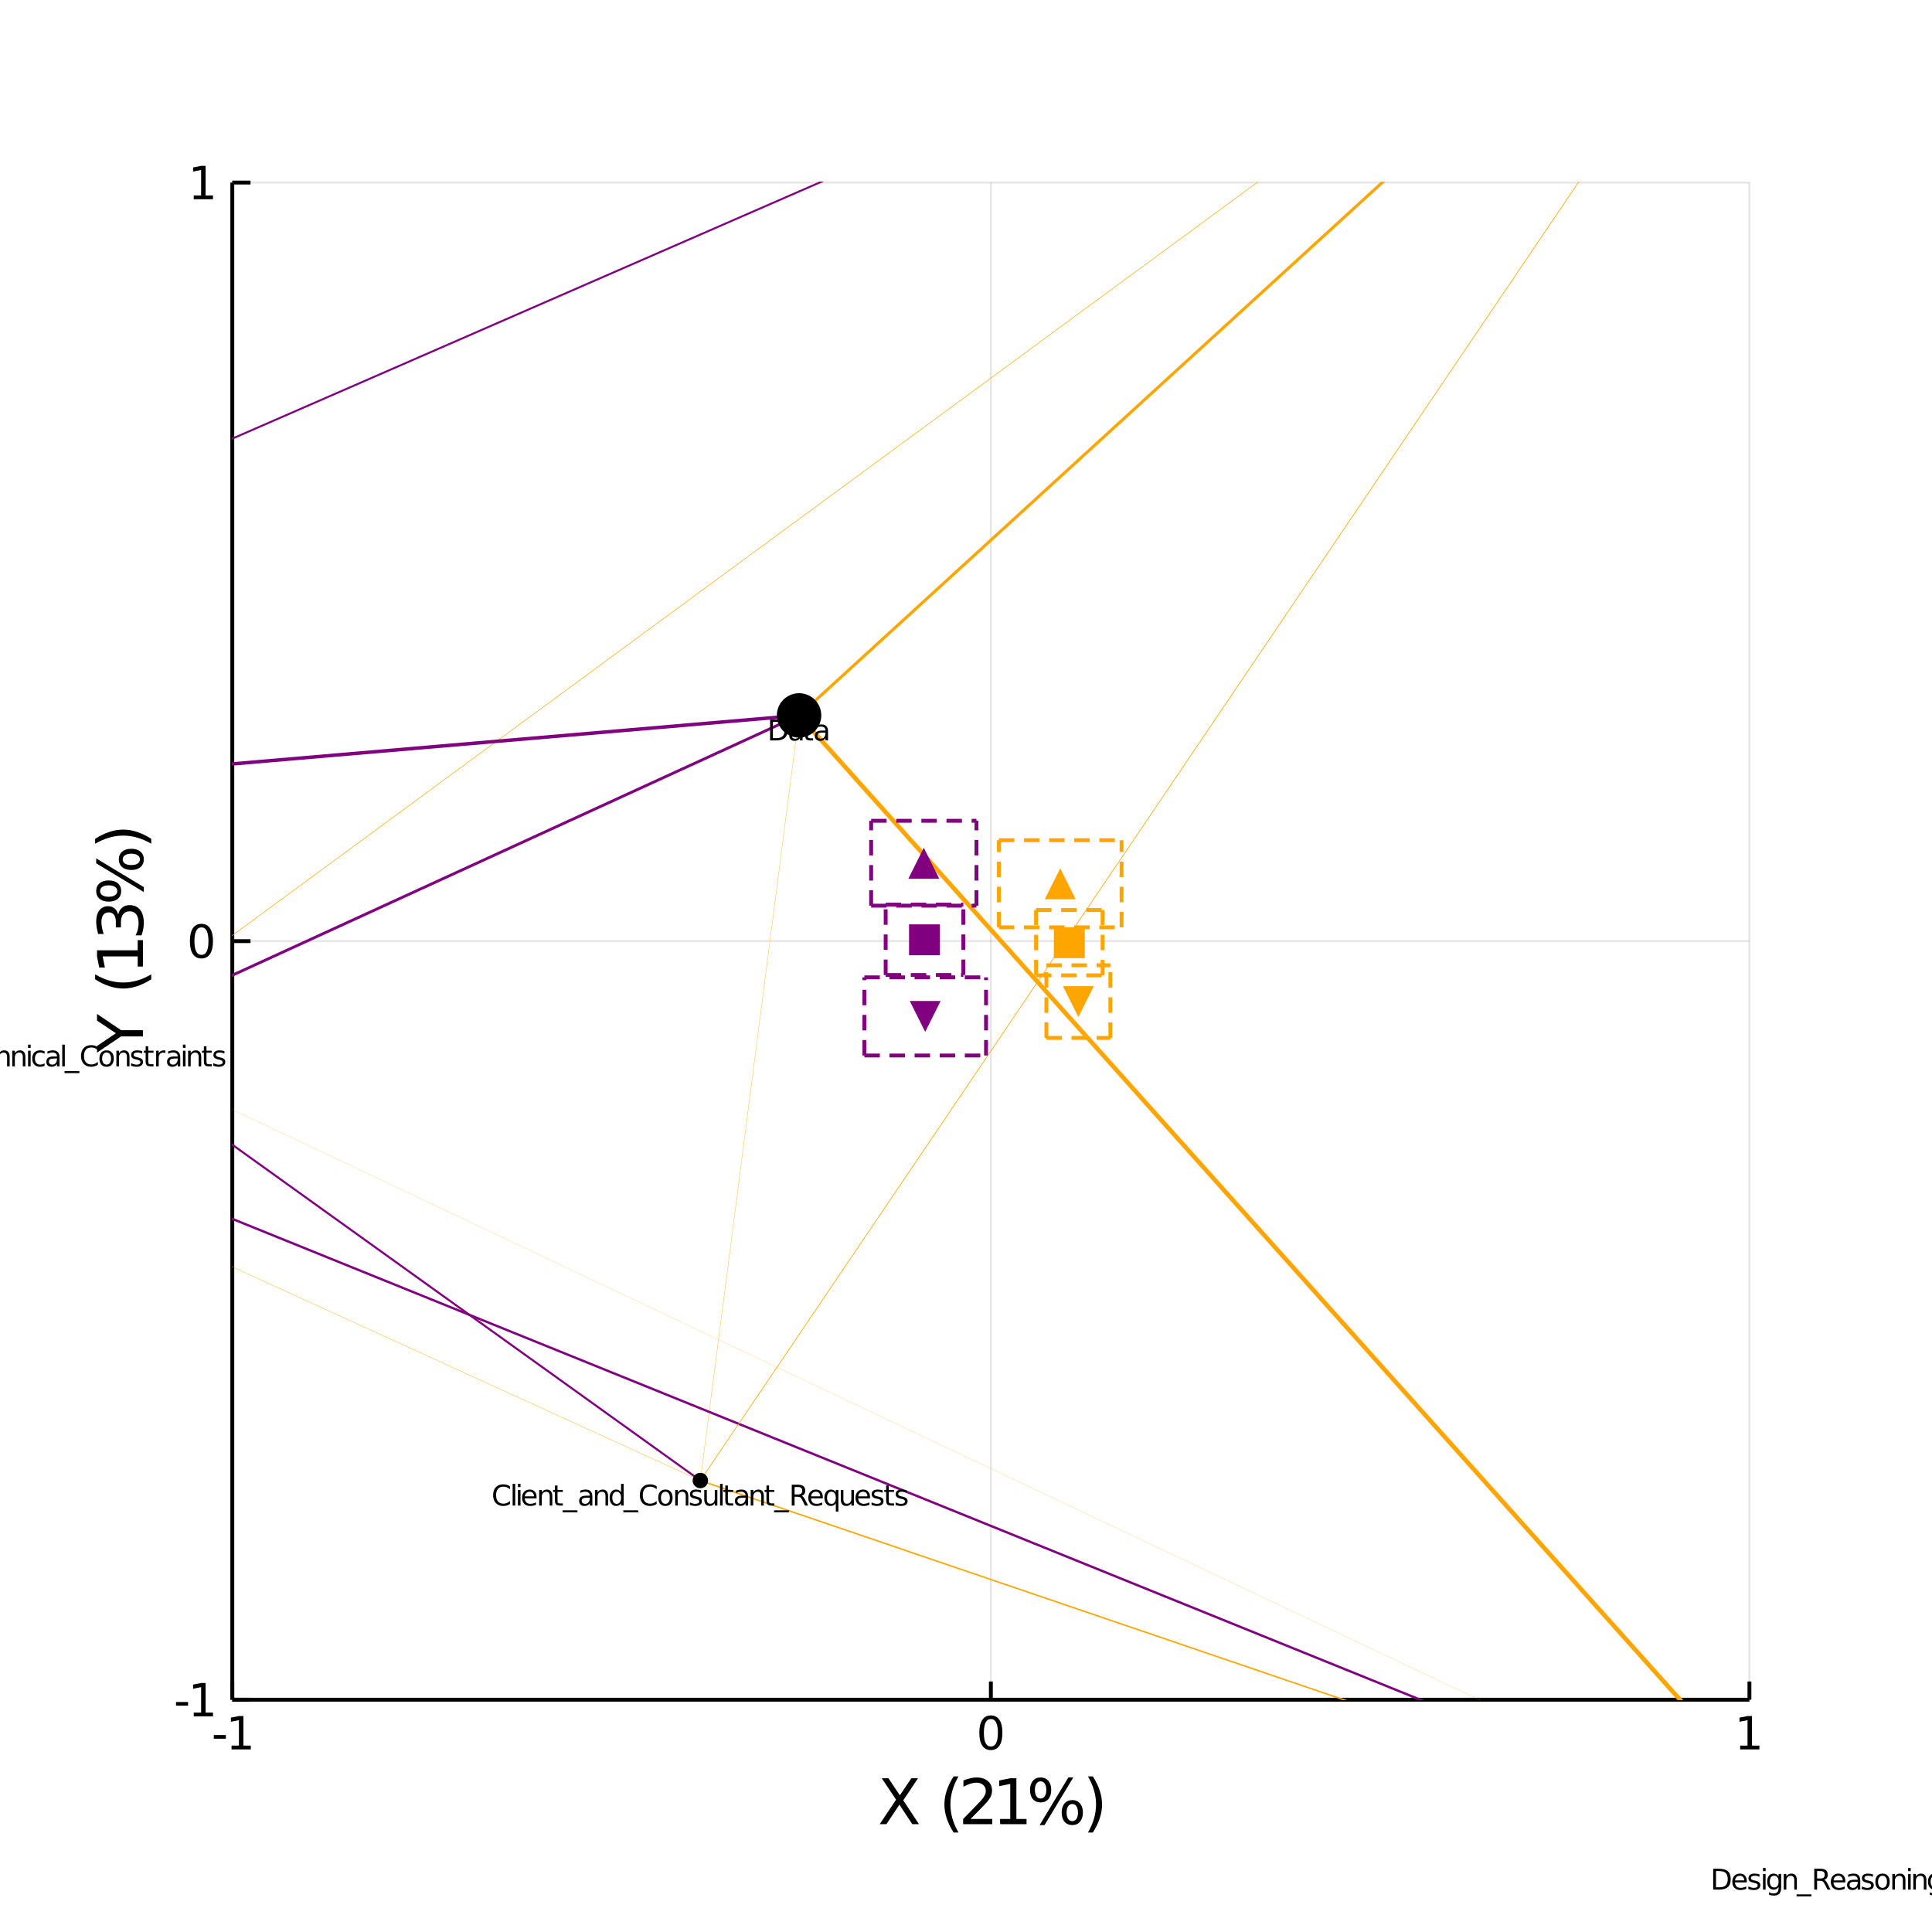 <?xml version="1.0" encoding="utf-8"?>
<svg xmlns="http://www.w3.org/2000/svg" xmlns:xlink="http://www.w3.org/1999/xlink" width="500" height="500" viewBox="0 0 2000 2000">
<rect x="0" y="0" width="2000" height="2000" fill="#808080" stroke="none"/>
<defs>
  <clipPath id="clip390">
    <rect x="0" y="0" width="2000" height="2000"/>
  </clipPath>
</defs>
<path clip-path="url(#clip390)" d="
M0 2000 L2000 2000 L2000 0 L0 0  Z
  " fill="#ffffff" fill-rule="evenodd" fill-opacity="1"/>
<defs>
  <clipPath id="clip391">
    <rect x="400" y="200" width="1401" height="1401"/>
  </clipPath>
</defs>
<path clip-path="url(#clip390)" d="
M240.472 1759.53 L1811.02 1759.53 L1811.02 188.976 L240.472 188.976  Z
  " fill="#ffffff" fill-rule="evenodd" fill-opacity="1"/>
<defs>
  <clipPath id="clip392">
    <rect x="240" y="188" width="1572" height="1572"/>
  </clipPath>
</defs>
<polyline clip-path="url(#clip392)" style="stroke:#000000; stroke-width:2; stroke-opacity:0.1; fill:none" points="
  240.472,1759.53 240.472,188.976 
  "/>
<polyline clip-path="url(#clip392)" style="stroke:#000000; stroke-width:2; stroke-opacity:0.1; fill:none" points="
  1025.75,1759.53 1025.75,188.976 
  "/>
<polyline clip-path="url(#clip392)" style="stroke:#000000; stroke-width:2; stroke-opacity:0.1; fill:none" points="
  1811.02,1759.53 1811.02,188.976 
  "/>
<polyline clip-path="url(#clip392)" style="stroke:#000000; stroke-width:2; stroke-opacity:0.1; fill:none" points="
  240.472,1759.53 1811.02,1759.53 
  "/>
<polyline clip-path="url(#clip392)" style="stroke:#000000; stroke-width:2; stroke-opacity:0.1; fill:none" points="
  240.472,974.252 1811.02,974.252 
  "/>
<polyline clip-path="url(#clip392)" style="stroke:#000000; stroke-width:2; stroke-opacity:0.1; fill:none" points="
  240.472,188.976 1811.02,188.976 
  "/>
<polyline clip-path="url(#clip390)" style="stroke:#000000; stroke-width:4; stroke-opacity:1; fill:none" points="
  240.472,1759.53 1811.02,1759.53 
  "/>
<polyline clip-path="url(#clip390)" style="stroke:#000000; stroke-width:4; stroke-opacity:1; fill:none" points="
  240.472,1759.53 240.472,188.976 
  "/>
<polyline clip-path="url(#clip390)" style="stroke:#000000; stroke-width:4; stroke-opacity:1; fill:none" points="
  240.472,1759.53 240.472,1740.68 
  "/>
<polyline clip-path="url(#clip390)" style="stroke:#000000; stroke-width:4; stroke-opacity:1; fill:none" points="
  1025.75,1759.53 1025.75,1740.68 
  "/>
<polyline clip-path="url(#clip390)" style="stroke:#000000; stroke-width:4; stroke-opacity:1; fill:none" points="
  1811.02,1759.53 1811.02,1740.68 
  "/>
<polyline clip-path="url(#clip390)" style="stroke:#000000; stroke-width:4; stroke-opacity:1; fill:none" points="
  240.472,1759.53 259.319,1759.53 
  "/>
<polyline clip-path="url(#clip390)" style="stroke:#000000; stroke-width:4; stroke-opacity:1; fill:none" points="
  240.472,974.252 259.319,974.252 
  "/>
<polyline clip-path="url(#clip390)" style="stroke:#000000; stroke-width:4; stroke-opacity:1; fill:none" points="
  240.472,188.976 259.319,188.976 
  "/>
<path clip-path="url(#clip390)" d="M 0 0 M221.341 1796.12 L233.817 1796.12 L233.817 1799.91 L221.341 1799.91 L221.341 1796.12 Z" fill="#000000" fill-rule="evenodd" fill-opacity="1" /><path clip-path="url(#clip390)" d="M 0 0 M239.697 1807.06 L247.336 1807.06 L247.336 1780.7 L239.026 1782.37 L239.026 1778.11 L247.29 1776.44 L251.965 1776.44 L251.965 1807.06 L259.604 1807.06 L259.604 1811 L239.697 1811 L239.697 1807.06 Z" fill="#000000" fill-rule="evenodd" fill-opacity="1" /><path clip-path="url(#clip390)" d="M 0 0 M1025.75 1779.52 Q1022.14 1779.52 1020.31 1783.08 Q1018.5 1786.62 1018.5 1793.75 Q1018.5 1800.86 1020.31 1804.43 Q1022.14 1807.97 1025.75 1807.97 Q1029.38 1807.97 1031.19 1804.43 Q1033.02 1800.86 1033.02 1793.75 Q1033.02 1786.62 1031.19 1783.08 Q1029.38 1779.52 1025.75 1779.52 M1025.75 1775.81 Q1031.56 1775.81 1034.61 1780.42 Q1037.69 1785 1037.69 1793.75 Q1037.69 1802.48 1034.61 1807.09 Q1031.56 1811.67 1025.75 1811.67 Q1019.94 1811.67 1016.86 1807.09 Q1013.8 1802.48 1013.8 1793.75 Q1013.8 1785 1016.86 1780.42 Q1019.94 1775.81 1025.75 1775.81 Z" fill="#000000" fill-rule="evenodd" fill-opacity="1" /><path clip-path="url(#clip390)" d="M 0 0 M1801.41 1807.06 L1809.04 1807.06 L1809.04 1780.7 L1800.73 1782.37 L1800.73 1778.11 L1809 1776.44 L1813.67 1776.44 L1813.67 1807.06 L1821.31 1807.06 L1821.31 1811 L1801.41 1811 L1801.41 1807.06 Z" fill="#000000" fill-rule="evenodd" fill-opacity="1" /><path clip-path="url(#clip390)" d="M 0 0 M182.209 1761.92 L194.686 1761.92 L194.686 1765.72 L182.209 1765.72 L182.209 1761.92 Z" fill="#000000" fill-rule="evenodd" fill-opacity="1" /><path clip-path="url(#clip390)" d="M 0 0 M200.565 1772.87 L208.204 1772.87 L208.204 1746.51 L199.894 1748.17 L199.894 1743.91 L208.158 1742.25 L212.834 1742.25 L212.834 1772.87 L220.472 1772.87 L220.472 1776.81 L200.565 1776.81 L200.565 1772.87 Z" fill="#000000" fill-rule="evenodd" fill-opacity="1" /><path clip-path="url(#clip390)" d="M 0 0 M208.528 960.051 Q204.917 960.051 203.088 963.615 Q201.283 967.157 201.283 974.287 Q201.283 981.393 203.088 984.958 Q204.917 988.5 208.528 988.5 Q212.162 988.5 213.968 984.958 Q215.797 981.393 215.797 974.287 Q215.797 967.157 213.968 963.615 Q212.162 960.051 208.528 960.051 M208.528 956.347 Q214.338 956.347 217.394 960.953 Q220.472 965.537 220.472 974.287 Q220.472 983.013 217.394 987.62 Q214.338 992.203 208.528 992.203 Q202.718 992.203 199.639 987.62 Q196.584 983.013 196.584 974.287 Q196.584 965.537 199.639 960.953 Q202.718 956.347 208.528 956.347 Z" fill="#000000" fill-rule="evenodd" fill-opacity="1" /><path clip-path="url(#clip390)" d="M 0 0 M200.565 202.321 L208.204 202.321 L208.204 175.956 L199.894 177.622 L199.894 173.363 L208.158 171.696 L212.834 171.696 L212.834 202.321 L220.472 202.321 L220.472 206.256 L200.565 206.256 L200.565 202.321 Z" fill="#000000" fill-rule="evenodd" fill-opacity="1" /><path clip-path="url(#clip390)" d="M 0 0 M912.82 1840.87 L919.727 1840.87 L931.536 1858.54 L943.408 1840.87 L950.314 1840.87 L935.037 1863.69 L951.333 1888.39 L944.426 1888.39 L931.058 1868.18 L917.595 1888.39 L910.656 1888.39 L927.621 1863.02 L912.82 1840.87 Z" fill="#000000" fill-rule="evenodd" fill-opacity="1" /><path clip-path="url(#clip390)" d="M 0 0 M992.264 1838.93 Q987.999 1846.25 985.931 1853.41 Q983.862 1860.57 983.862 1867.93 Q983.862 1875.28 985.931 1882.5 Q988.031 1889.7 992.264 1896.99 L987.172 1896.99 Q982.398 1889.51 980.01 1882.28 Q977.655 1875.06 977.655 1867.93 Q977.655 1860.83 980.01 1853.63 Q982.366 1846.44 987.172 1838.93 L992.264 1838.93 Z" fill="#000000" fill-rule="evenodd" fill-opacity="1" /><path clip-path="url(#clip390)" d="M 0 0 M1004.77 1882.98 L1027.21 1882.98 L1027.21 1888.39 L997.039 1888.39 L997.039 1882.98 Q1000.7 1879.19 1007 1872.83 Q1013.33 1866.43 1014.96 1864.58 Q1018.05 1861.11 1019.26 1858.73 Q1020.5 1856.31 1020.5 1853.98 Q1020.5 1850.2 1017.82 1847.81 Q1015.18 1845.42 1010.92 1845.42 Q1007.89 1845.42 1004.52 1846.47 Q1001.18 1847.52 997.357 1849.66 L997.357 1843.16 Q1001.24 1841.6 1004.61 1840.81 Q1007.99 1840.01 1010.79 1840.01 Q1018.17 1840.01 1022.57 1843.7 Q1026.96 1847.4 1026.96 1853.57 Q1026.96 1856.5 1025.84 1859.14 Q1024.76 1861.75 1021.86 1865.32 Q1021.07 1866.24 1016.8 1870.66 Q1012.54 1875.06 1004.77 1882.98 Z" fill="#000000" fill-rule="evenodd" fill-opacity="1" /><path clip-path="url(#clip390)" d="M 0 0 M1035.3 1882.98 L1045.8 1882.98 L1045.8 1846.73 L1034.37 1849.02 L1034.37 1843.16 L1045.74 1840.87 L1052.17 1840.87 L1052.17 1882.98 L1062.67 1882.98 L1062.67 1888.39 L1035.3 1888.39 L1035.3 1882.98 Z" fill="#000000" fill-rule="evenodd" fill-opacity="1" /><path clip-path="url(#clip390)" d="M 0 0 M1110.06 1867.48 Q1107.29 1867.48 1105.7 1869.84 Q1104.14 1872.19 1104.14 1876.39 Q1104.14 1880.53 1105.7 1882.92 Q1107.29 1885.27 1110.06 1885.27 Q1112.77 1885.27 1114.33 1882.92 Q1115.92 1880.53 1115.92 1876.39 Q1115.92 1872.22 1114.33 1869.87 Q1112.77 1867.48 1110.06 1867.48 M1110.06 1863.44 Q1115.09 1863.44 1118.05 1866.94 Q1121.01 1870.44 1121.01 1876.39 Q1121.01 1882.34 1118.02 1885.85 Q1115.06 1889.31 1110.06 1889.31 Q1104.97 1889.31 1102.01 1885.85 Q1099.05 1882.34 1099.05 1876.39 Q1099.05 1870.41 1102.01 1866.94 Q1105 1863.44 1110.06 1863.44 M1077.21 1844.05 Q1074.48 1844.05 1072.89 1846.44 Q1071.33 1848.8 1071.33 1852.93 Q1071.33 1857.14 1072.89 1859.49 Q1074.45 1861.85 1077.21 1861.85 Q1079.98 1861.85 1081.54 1859.49 Q1083.13 1857.14 1083.13 1852.93 Q1083.13 1848.83 1081.54 1846.44 Q1079.95 1844.05 1077.21 1844.05 M1105.96 1840.01 L1111.05 1840.01 L1081.32 1889.31 L1076.23 1889.31 L1105.96 1840.01 M1077.21 1840.01 Q1082.24 1840.01 1085.24 1843.51 Q1088.23 1846.98 1088.23 1852.93 Q1088.23 1858.95 1085.24 1862.42 Q1082.28 1865.89 1077.21 1865.89 Q1072.15 1865.89 1069.19 1862.42 Q1066.27 1858.92 1066.27 1852.93 Q1066.27 1847.01 1069.23 1843.51 Q1072.19 1840.01 1077.21 1840.01 Z" fill="#000000" fill-rule="evenodd" fill-opacity="1" /><path clip-path="url(#clip390)" d="M 0 0 M1126.23 1838.93 L1131.32 1838.93 Q1136.1 1846.44 1138.45 1853.63 Q1140.84 1860.83 1140.84 1867.93 Q1140.84 1875.06 1138.45 1882.28 Q1136.1 1889.51 1131.32 1896.99 L1126.23 1896.99 Q1130.46 1889.7 1132.53 1882.5 Q1134.63 1875.28 1134.63 1867.93 Q1134.63 1860.57 1132.53 1853.41 Q1130.46 1846.25 1126.23 1838.93 Z" fill="#000000" fill-rule="evenodd" fill-opacity="1" /><path clip-path="url(#clip390)" d="M 0 0 M100.433 1089.69 L100.433 1082.79 L119.975 1069.61 L100.433 1056.53 L100.433 1049.62 L125.323 1066.43 L147.953 1066.43 L147.953 1072.89 L125.323 1072.89 L100.433 1089.69 Z" fill="#000000" fill-rule="evenodd" fill-opacity="1" /><path clip-path="url(#clip390)" d="M 0 0 M98.491 1008.69 Q105.812 1012.96 112.973 1015.02 Q120.135 1017.09 127.487 1017.09 Q134.839 1017.09 142.064 1015.02 Q149.258 1012.92 156.546 1008.69 L156.546 1013.78 Q149.067 1018.56 141.842 1020.94 Q134.617 1023.3 127.487 1023.3 Q120.389 1023.3 113.196 1020.94 Q106.003 1018.59 98.491 1013.78 L98.491 1008.69 Z" fill="#000000" fill-rule="evenodd" fill-opacity="1" /><path clip-path="url(#clip390)" d="M 0 0 M142.542 1000.61 L142.542 990.103 L106.289 990.103 L108.581 1001.53 L102.724 1001.53 L100.433 990.166 L100.433 983.737 L142.542 983.737 L142.542 973.233 L147.953 973.233 L147.953 1000.61 L142.542 1000.61 Z" fill="#000000" fill-rule="evenodd" fill-opacity="1" /><path clip-path="url(#clip390)" d="M 0 0 M122.331 946.784 Q123.317 942.169 126.437 939.591 Q129.556 936.981 134.139 936.981 Q141.173 936.981 145.025 941.819 Q148.876 946.657 148.876 955.569 Q148.876 958.561 148.271 961.743 Q147.698 964.894 146.52 968.268 L140.314 968.268 Q141.874 965.595 142.669 962.412 Q143.465 959.229 143.465 955.76 Q143.465 949.712 141.078 946.561 Q138.691 943.378 134.139 943.378 Q129.938 943.378 127.582 946.338 Q125.195 949.267 125.195 954.518 L125.195 960.056 L119.912 960.056 L119.912 954.264 Q119.912 949.521 118.034 947.007 Q116.124 944.492 112.559 944.492 Q108.899 944.492 106.958 947.102 Q104.984 949.68 104.984 954.518 Q104.984 957.16 105.557 960.184 Q106.13 963.207 107.34 966.836 L101.61 966.836 Q100.592 963.176 100.083 959.993 Q99.573 956.778 99.573 953.945 Q99.573 946.625 102.915 942.36 Q106.226 938.095 111.891 938.095 Q115.838 938.095 118.575 940.355 Q121.28 942.614 122.331 946.784 Z" fill="#000000" fill-rule="evenodd" fill-opacity="1" /><path clip-path="url(#clip390)" d="M 0 0 M127.041 889.588 Q127.041 892.357 129.397 893.949 Q131.752 895.508 135.953 895.508 Q140.091 895.508 142.478 893.949 Q144.834 892.357 144.834 889.588 Q144.834 886.883 142.478 885.323 Q140.091 883.732 135.953 883.732 Q131.784 883.732 129.429 885.323 Q127.041 886.883 127.041 889.588 M122.999 889.588 Q122.999 884.559 126.5 881.599 Q130.001 878.639 135.953 878.639 Q141.905 878.639 145.406 881.631 Q148.876 884.591 148.876 889.588 Q148.876 894.681 145.406 897.641 Q141.905 900.601 135.953 900.601 Q129.97 900.601 126.5 897.641 Q122.999 894.649 122.999 889.588 M103.616 922.435 Q103.616 925.172 106.003 926.764 Q108.358 928.323 112.496 928.323 Q116.697 928.323 119.052 926.764 Q121.408 925.204 121.408 922.435 Q121.408 919.666 119.052 918.106 Q116.697 916.515 112.496 916.515 Q108.39 916.515 106.003 918.106 Q103.616 919.698 103.616 922.435 M99.573 893.694 L99.573 888.601 L148.876 918.329 L148.876 923.422 L99.573 893.694 M99.573 922.435 Q99.573 917.406 103.075 914.414 Q106.544 911.422 112.496 911.422 Q118.511 911.422 121.981 914.414 Q125.45 917.374 125.45 922.435 Q125.45 927.496 121.981 930.456 Q118.48 933.384 112.496 933.384 Q106.576 933.384 103.075 930.424 Q99.573 927.464 99.573 922.435 Z" fill="#000000" fill-rule="evenodd" fill-opacity="1" /><path clip-path="url(#clip390)" d="M 0 0 M98.491 873.419 L98.491 868.327 Q106.003 863.552 113.196 861.197 Q120.389 858.81 127.487 858.81 Q134.617 858.81 141.842 861.197 Q149.067 863.552 156.546 868.327 L156.546 873.419 Q149.258 869.186 142.064 867.117 Q134.839 865.016 127.487 865.016 Q120.135 865.016 112.973 867.117 Q105.812 869.186 98.491 873.419 Z" fill="#000000" fill-rule="evenodd" fill-opacity="1" /><polyline clip-path="url(#clip392)" style="stroke:#ffa500; stroke-width:0.571; stroke-opacity:1; fill:none" points="
  91.305,1077.99 1962.44,-296.883 
  "/>
<polyline clip-path="url(#clip392)" style="stroke:#ffa500; stroke-width:0.31; stroke-opacity:1; fill:none" points="
  725.003,1532.64 827.193,740.6 
  "/>
<polyline clip-path="url(#clip392)" style="stroke:#ffa500; stroke-width:0.344; stroke-opacity:1; fill:none" points="
  -720.054,872.989 725.003,1532.64 
  "/>
<polyline clip-path="url(#clip392)" style="stroke:#800080; stroke-width:2.419; stroke-opacity:1; fill:none" points="
  -720.054,872.989 1891.9,1930.21 
  "/>
<polyline clip-path="url(#clip392)" style="stroke:#ffa500; stroke-width:3.096; stroke-opacity:1; fill:none" points="
  827.193,740.6 1962.44,-296.883 
  "/>
<polyline clip-path="url(#clip392)" style="stroke:#800080; stroke-width:3.599; stroke-opacity:1; fill:none" points="
  -720.054,872.989 827.193,740.6 
  "/>
<polyline clip-path="url(#clip392)" style="stroke:#ffa500; stroke-width:4.581; stroke-opacity:1; fill:none" points="
  827.193,740.6 1891.9,1930.21 
  "/>
<polyline clip-path="url(#clip392)" style="stroke:#ffa500; stroke-width:1.478; stroke-opacity:1; fill:none" points="
  725.003,1532.64 1891.9,1930.21 
  "/>
<polyline clip-path="url(#clip392)" style="stroke:#800080; stroke-width:6.485; stroke-opacity:1; fill:none" points="
  -720.054,872.989 91.305,1077.99 
  "/>
<polyline clip-path="url(#clip392)" style="stroke:#ffa500; stroke-width:0.695; stroke-opacity:1; fill:none" points="
  725.003,1532.64 1962.44,-296.883 
  "/>
<polyline clip-path="url(#clip392)" style="stroke:#ffa500; stroke-width:8; stroke-opacity:1; fill:none" points="
  1891.9,1930.21 1962.44,-296.883 
  "/>
<polyline clip-path="url(#clip392)" style="stroke:#800080; stroke-width:2.901; stroke-opacity:1; fill:none" points="
  91.305,1077.99 827.193,740.6 
  "/>
<polyline clip-path="url(#clip392)" style="stroke:#800080; stroke-width:2.123; stroke-opacity:1; fill:none" points="
  91.305,1077.99 725.003,1532.64 
  "/>
<polyline clip-path="url(#clip392)" style="stroke:#800080; stroke-width:2.003; stroke-opacity:1; fill:none" points="
  -720.054,872.989 1962.44,-296.883 
  "/>
<polyline clip-path="url(#clip392)" style="stroke:#ffa500; stroke-width:0.18; stroke-opacity:1; fill:none" points="
  91.305,1077.99 1891.9,1930.21 
  "/>
<circle clip-path="url(#clip392)" cx="827.193" cy="740.6" r="23" fill="#000000" fill-rule="evenodd" fill-opacity="1" stroke="none"/>
<circle clip-path="url(#clip392)" cx="725.003" cy="1532.64" r="8" fill="#000000" fill-rule="evenodd" fill-opacity="1" stroke="none"/>
<path clip-path="url(#clip390)" d="M 0 0 M800.117 747.322 L800.117 764.118 L803.647 764.118 Q808.118 764.118 810.187 762.093 Q812.27 760.067 812.27 755.698 Q812.27 751.358 810.187 749.347 Q808.118 747.322 803.647 747.322 L800.117 747.322 M797.195 744.92 L803.199 744.92 Q809.478 744.92 812.415 747.539 Q815.352 750.143 815.352 755.698 Q815.352 761.283 812.4 763.901 Q809.449 766.52 803.199 766.52 L797.195 766.52 L797.195 744.92 Z" fill="#000000" fill-rule="evenodd" fill-opacity="1" /><path clip-path="url(#clip390)" d="M 0 0 M825.508 758.375 Q822.282 758.375 821.037 759.113 Q819.793 759.85 819.793 761.63 Q819.793 763.048 820.719 763.887 Q821.659 764.712 823.265 764.712 Q825.479 764.712 826.81 763.149 Q828.155 761.572 828.155 758.968 L828.155 758.375 L825.508 758.375 M830.817 757.275 L830.817 766.52 L828.155 766.52 L828.155 764.06 Q827.244 765.536 825.884 766.245 Q824.524 766.94 822.556 766.94 Q820.068 766.94 818.592 765.551 Q817.131 764.147 817.131 761.804 Q817.131 759.069 818.954 757.68 Q820.791 756.291 824.423 756.291 L828.155 756.291 L828.155 756.031 Q828.155 754.194 826.94 753.195 Q825.739 752.183 823.555 752.183 Q822.166 752.183 820.849 752.515 Q819.533 752.848 818.317 753.514 L818.317 751.054 Q819.779 750.49 821.153 750.215 Q822.527 749.926 823.83 749.926 Q827.345 749.926 829.081 751.749 Q830.817 753.572 830.817 757.275 Z" fill="#000000" fill-rule="evenodd" fill-opacity="1" /><path clip-path="url(#clip390)" d="M 0 0 M836.243 745.716 L836.243 750.316 L841.726 750.316 L841.726 752.385 L836.243 752.385 L836.243 761.181 Q836.243 763.163 836.778 763.728 Q837.328 764.292 838.992 764.292 L841.726 764.292 L841.726 766.52 L838.992 766.52 Q835.91 766.52 834.738 765.377 Q833.566 764.22 833.566 761.181 L833.566 752.385 L831.613 752.385 L831.613 750.316 L833.566 750.316 L833.566 745.716 L836.243 745.716 Z" fill="#000000" fill-rule="evenodd" fill-opacity="1" /><path clip-path="url(#clip390)" d="M 0 0 M851.882 758.375 Q848.656 758.375 847.412 759.113 Q846.167 759.85 846.167 761.63 Q846.167 763.048 847.093 763.887 Q848.034 764.712 849.64 764.712 Q851.853 764.712 853.184 763.149 Q854.53 761.572 854.53 758.968 L854.53 758.375 L851.882 758.375 M857.192 757.275 L857.192 766.52 L854.53 766.52 L854.53 764.06 Q853.618 765.536 852.258 766.245 Q850.898 766.94 848.931 766.94 Q846.442 766.94 844.967 765.551 Q843.505 764.147 843.505 761.804 Q843.505 759.069 845.328 757.68 Q847.166 756.291 850.797 756.291 L854.53 756.291 L854.53 756.031 Q854.53 754.194 853.314 753.195 Q852.114 752.183 849.929 752.183 Q848.54 752.183 847.224 752.515 Q845.907 752.848 844.692 753.514 L844.692 751.054 Q846.153 750.49 847.527 750.215 Q848.902 749.926 850.204 749.926 Q853.719 749.926 855.456 751.749 Q857.192 753.572 857.192 757.275 Z" fill="#000000" fill-rule="evenodd" fill-opacity="1" /><path clip-path="url(#clip390)" d="M 0 0 M-50.6 1082.31 L-32.327 1082.31 L-32.327 1084.77 L-39.995 1084.77 L-39.995 1103.91 L-42.932 1103.91 L-42.932 1084.77 L-50.6 1084.77 L-50.6 1082.31 Z" fill="#000000" fill-rule="evenodd" fill-opacity="1" /><path clip-path="url(#clip390)" d="M 0 0 M-20.71 1095.14 L-20.71 1096.44 L-32.95 1096.44 Q-32.776 1099.19 -31.3 1100.64 Q-29.81 1102.07 -27.163 1102.07 Q-25.629 1102.07 -24.197 1101.69 Q-22.75 1101.32 -21.332 1100.56 L-21.332 1103.08 Q-22.764 1103.69 -24.269 1104.01 Q-25.774 1104.33 -27.322 1104.33 Q-31.199 1104.33 -33.47 1102.07 Q-35.727 1099.81 -35.727 1095.96 Q-35.727 1091.98 -33.586 1089.66 Q-31.43 1087.31 -27.785 1087.31 Q-24.515 1087.31 -22.62 1089.42 Q-20.71 1091.52 -20.71 1095.14 M-23.372 1094.36 Q-23.401 1092.17 -24.602 1090.87 Q-25.788 1089.57 -27.756 1089.57 Q-29.984 1089.57 -31.329 1090.83 Q-32.66 1092.09 -32.863 1094.37 L-23.372 1094.36 Z" fill="#000000" fill-rule="evenodd" fill-opacity="1" /><path clip-path="url(#clip390)" d="M 0 0 M-6.257 1088.32 L-6.257 1090.81 Q-7.385 1090.19 -8.528 1089.89 Q-9.657 1089.57 -10.814 1089.57 Q-13.404 1089.57 -14.836 1091.22 Q-16.268 1092.85 -16.268 1095.82 Q-16.268 1098.78 -14.836 1100.43 Q-13.404 1102.07 -10.814 1102.07 Q-9.657 1102.07 -8.528 1101.76 Q-7.385 1101.45 -6.257 1100.82 L-6.257 1103.28 Q-7.371 1103.8 -8.572 1104.07 Q-9.758 1104.33 -11.104 1104.33 Q-14.764 1104.33 -16.919 1102.03 Q-19.075 1099.73 -19.075 1095.82 Q-19.075 1091.85 -16.905 1089.58 Q-14.72 1087.31 -10.93 1087.31 Q-9.7 1087.31 -8.528 1087.57 Q-7.357 1087.82 -6.257 1088.32 Z" fill="#000000" fill-rule="evenodd" fill-opacity="1" /><path clip-path="url(#clip390)" d="M 0 0 M10.005 1094.13 L10.005 1103.91 L7.342 1103.91 L7.342 1094.21 Q7.342 1091.91 6.446 1090.77 Q5.549 1089.63 3.755 1089.63 Q1.599 1089.63 0.355 1091 Q-0.89 1092.38 -0.89 1094.75 L-0.89 1103.91 L-3.566 1103.91 L-3.566 1081.39 L-0.89 1081.39 L-0.89 1090.22 Q0.065 1088.76 1.353 1088.04 Q2.655 1087.31 4.348 1087.31 Q7.14 1087.31 8.572 1089.05 Q10.005 1090.77 10.005 1094.13 Z" fill="#000000" fill-rule="evenodd" fill-opacity="1" /><path clip-path="url(#clip390)" d="M 0 0 M26.266 1094.13 L26.266 1103.91 L23.604 1103.91 L23.604 1094.21 Q23.604 1091.91 22.707 1090.77 Q21.81 1089.63 20.016 1089.63 Q17.86 1089.63 16.616 1091 Q15.372 1092.38 15.372 1094.75 L15.372 1103.91 L12.695 1103.91 L12.695 1087.7 L15.372 1087.7 L15.372 1090.22 Q16.327 1088.76 17.614 1088.04 Q18.916 1087.31 20.609 1087.31 Q23.401 1087.31 24.834 1089.05 Q26.266 1090.77 26.266 1094.13 Z" fill="#000000" fill-rule="evenodd" fill-opacity="1" /><path clip-path="url(#clip390)" d="M 0 0 M29.058 1087.7 L31.72 1087.7 L31.72 1103.91 L29.058 1103.91 L29.058 1087.7 M29.058 1081.39 L31.72 1081.39 L31.72 1084.77 L29.058 1084.77 L29.058 1081.39 Z" fill="#000000" fill-rule="evenodd" fill-opacity="1" /><path clip-path="url(#clip390)" d="M 0 0 M46.173 1088.32 L46.173 1090.81 Q45.045 1090.19 43.902 1089.89 Q42.773 1089.57 41.616 1089.57 Q39.026 1089.57 37.594 1091.22 Q36.162 1092.85 36.162 1095.82 Q36.162 1098.78 37.594 1100.43 Q39.026 1102.07 41.616 1102.07 Q42.773 1102.07 43.902 1101.76 Q45.045 1101.45 46.173 1100.82 L46.173 1103.28 Q45.059 1103.8 43.858 1104.07 Q42.672 1104.33 41.327 1104.33 Q37.666 1104.33 35.511 1102.03 Q33.355 1099.73 33.355 1095.82 Q33.355 1091.85 35.525 1089.58 Q37.71 1087.31 41.5 1087.31 Q42.73 1087.31 43.902 1087.57 Q45.074 1087.82 46.173 1088.32 Z" fill="#000000" fill-rule="evenodd" fill-opacity="1" /><path clip-path="url(#clip390)" d="M 0 0 M56.33 1095.76 Q53.103 1095.76 51.859 1096.5 Q50.615 1097.24 50.615 1099.02 Q50.615 1100.43 51.541 1101.27 Q52.481 1102.1 54.087 1102.1 Q56.301 1102.1 57.632 1100.54 Q58.977 1098.96 58.977 1096.35 L58.977 1095.76 L56.33 1095.76 M61.639 1094.66 L61.639 1103.91 L58.977 1103.91 L58.977 1101.45 Q58.066 1102.92 56.706 1103.63 Q55.346 1104.33 53.378 1104.33 Q50.89 1104.33 49.414 1102.94 Q47.953 1101.53 47.953 1099.19 Q47.953 1096.46 49.776 1095.07 Q51.613 1093.68 55.244 1093.68 L58.977 1093.68 L58.977 1093.42 Q58.977 1091.58 57.762 1090.58 Q56.561 1089.57 54.376 1089.57 Q52.987 1089.57 51.671 1089.9 Q50.354 1090.23 49.139 1090.9 L49.139 1088.44 Q50.6 1087.88 51.975 1087.6 Q53.349 1087.31 54.651 1087.31 Q58.167 1087.31 59.903 1089.13 Q61.639 1090.96 61.639 1094.66 Z" fill="#000000" fill-rule="evenodd" fill-opacity="1" /><path clip-path="url(#clip390)" d="M 0 0 M64.431 1081.39 L67.093 1081.39 L67.093 1103.91 L64.431 1103.91 L64.431 1081.39 Z" fill="#000000" fill-rule="evenodd" fill-opacity="1" /><path clip-path="url(#clip390)" d="M 0 0 M82.197 1108.83 L82.197 1110.89 L66.804 1110.89 L66.804 1108.83 L82.197 1108.83 Z" fill="#000000" fill-rule="evenodd" fill-opacity="1" /><path clip-path="url(#clip390)" d="M 0 0 M101.28 1083.97 L101.28 1087.05 Q99.804 1085.68 98.126 1085 Q96.462 1084.32 94.582 1084.32 Q90.878 1084.32 88.91 1086.59 Q86.943 1088.85 86.943 1093.13 Q86.943 1097.4 88.91 1099.67 Q90.878 1101.92 94.582 1101.92 Q96.462 1101.92 98.126 1101.24 Q99.804 1100.56 101.28 1099.19 L101.28 1102.24 Q99.746 1103.28 98.025 1103.8 Q96.318 1104.33 94.408 1104.33 Q89.504 1104.33 86.682 1101.33 Q83.861 1098.32 83.861 1093.13 Q83.861 1087.92 86.682 1084.92 Q89.504 1081.92 94.408 1081.92 Q96.347 1081.92 98.054 1082.44 Q99.775 1082.94 101.28 1083.97 Z" fill="#000000" fill-rule="evenodd" fill-opacity="1" /><path clip-path="url(#clip390)" d="M 0 0 M110.351 1089.57 Q108.21 1089.57 106.966 1091.25 Q105.722 1092.91 105.722 1095.82 Q105.722 1098.73 106.951 1100.41 Q108.196 1102.07 110.351 1102.07 Q112.478 1102.07 113.722 1100.39 Q114.966 1098.71 114.966 1095.82 Q114.966 1092.94 113.722 1091.26 Q112.478 1089.57 110.351 1089.57 M110.351 1087.31 Q113.823 1087.31 115.805 1089.57 Q117.787 1091.83 117.787 1095.82 Q117.787 1099.8 115.805 1102.07 Q113.823 1104.33 110.351 1104.33 Q106.865 1104.33 104.882 1102.07 Q102.915 1099.8 102.915 1095.82 Q102.915 1091.83 104.882 1089.57 Q106.865 1087.31 110.351 1087.31 Z" fill="#000000" fill-rule="evenodd" fill-opacity="1" /><path clip-path="url(#clip390)" d="M 0 0 M134.049 1094.13 L134.049 1103.91 L131.387 1103.91 L131.387 1094.21 Q131.387 1091.91 130.49 1090.77 Q129.593 1089.63 127.799 1089.63 Q125.643 1089.63 124.399 1091 Q123.155 1092.38 123.155 1094.75 L123.155 1103.91 L120.478 1103.91 L120.478 1087.7 L123.155 1087.7 L123.155 1090.22 Q124.11 1088.76 125.397 1088.04 Q126.699 1087.31 128.392 1087.31 Q131.184 1087.31 132.617 1089.05 Q134.049 1090.77 134.049 1094.13 Z" fill="#000000" fill-rule="evenodd" fill-opacity="1" /><path clip-path="url(#clip390)" d="M 0 0 M147.171 1088.18 L147.171 1090.7 Q146.043 1090.12 144.827 1089.83 Q143.612 1089.54 142.31 1089.54 Q140.328 1089.54 139.33 1090.15 Q138.346 1090.76 138.346 1091.97 Q138.346 1092.9 139.055 1093.43 Q139.764 1093.95 141.905 1094.43 L142.816 1094.63 Q145.652 1095.24 146.838 1096.35 Q148.039 1097.45 148.039 1099.44 Q148.039 1101.69 146.245 1103.01 Q144.466 1104.33 141.341 1104.33 Q140.039 1104.33 138.621 1104.07 Q137.217 1103.82 135.655 1103.31 L135.655 1100.56 Q137.131 1101.33 138.563 1101.72 Q139.995 1102.1 141.398 1102.1 Q143.279 1102.1 144.292 1101.46 Q145.305 1100.81 145.305 1099.64 Q145.305 1098.55 144.567 1097.97 Q143.843 1097.4 141.37 1096.86 L140.444 1096.64 Q137.97 1096.12 136.87 1095.05 Q135.771 1093.97 135.771 1092.09 Q135.771 1089.8 137.391 1088.56 Q139.011 1087.31 141.992 1087.31 Q143.467 1087.31 144.769 1087.53 Q146.071 1087.75 147.171 1088.18 Z" fill="#000000" fill-rule="evenodd" fill-opacity="1" /><path clip-path="url(#clip390)" d="M 0 0 M153.464 1083.1 L153.464 1087.7 L158.948 1087.7 L158.948 1089.77 L153.464 1089.77 L153.464 1098.57 Q153.464 1100.55 154 1101.11 Q154.549 1101.68 156.213 1101.68 L158.948 1101.68 L158.948 1103.91 L156.213 1103.91 Q153.132 1103.91 151.96 1102.76 Q150.788 1101.61 150.788 1098.57 L150.788 1089.77 L148.835 1089.77 L148.835 1087.7 L150.788 1087.7 L150.788 1083.1 L153.464 1083.1 Z" fill="#000000" fill-rule="evenodd" fill-opacity="1" /><path clip-path="url(#clip390)" d="M 0 0 M171.129 1090.19 Q170.681 1089.93 170.145 1089.81 Q169.625 1089.68 168.988 1089.68 Q166.731 1089.68 165.516 1091.16 Q164.315 1092.62 164.315 1095.37 L164.315 1103.91 L161.639 1103.91 L161.639 1087.7 L164.315 1087.7 L164.315 1090.22 Q165.154 1088.74 166.5 1088.04 Q167.845 1087.31 169.769 1087.31 Q170.044 1087.31 170.377 1087.36 Q170.71 1087.38 171.115 1087.46 L171.129 1090.19 Z" fill="#000000" fill-rule="evenodd" fill-opacity="1" /><path clip-path="url(#clip390)" d="M 0 0 M181.285 1095.76 Q178.059 1095.76 176.815 1096.5 Q175.571 1097.24 175.571 1099.02 Q175.571 1100.43 176.497 1101.27 Q177.437 1102.1 179.043 1102.1 Q181.256 1102.1 182.587 1100.54 Q183.933 1098.96 183.933 1096.35 L183.933 1095.76 L181.285 1095.76 M186.595 1094.66 L186.595 1103.91 L183.933 1103.91 L183.933 1101.45 Q183.022 1102.92 181.662 1103.63 Q180.302 1104.33 178.334 1104.33 Q175.846 1104.33 174.37 1102.94 Q172.909 1101.53 172.909 1099.19 Q172.909 1096.46 174.732 1095.07 Q176.569 1093.68 180.2 1093.68 L183.933 1093.68 L183.933 1093.42 Q183.933 1091.58 182.718 1090.58 Q181.517 1089.57 179.332 1089.57 Q177.943 1089.57 176.627 1089.9 Q175.31 1090.23 174.095 1090.9 L174.095 1088.44 Q175.556 1087.88 176.931 1087.6 Q178.305 1087.31 179.607 1087.31 Q183.123 1087.31 184.859 1089.13 Q186.595 1090.96 186.595 1094.66 Z" fill="#000000" fill-rule="evenodd" fill-opacity="1" /><path clip-path="url(#clip390)" d="M 0 0 M189.387 1087.7 L192.049 1087.7 L192.049 1103.91 L189.387 1103.91 L189.387 1087.7 M189.387 1081.39 L192.049 1081.39 L192.049 1084.77 L189.387 1084.77 L189.387 1081.39 Z" fill="#000000" fill-rule="evenodd" fill-opacity="1" /><path clip-path="url(#clip390)" d="M 0 0 M208.311 1094.13 L208.311 1103.91 L205.649 1103.91 L205.649 1094.21 Q205.649 1091.91 204.752 1090.77 Q203.855 1089.63 202.061 1089.63 Q199.905 1089.63 198.661 1091 Q197.417 1092.38 197.417 1094.75 L197.417 1103.91 L194.74 1103.91 L194.74 1087.7 L197.417 1087.7 L197.417 1090.22 Q198.372 1088.76 199.659 1088.04 Q200.961 1087.31 202.654 1087.31 Q205.446 1087.31 206.878 1089.05 Q208.311 1090.77 208.311 1094.13 Z" fill="#000000" fill-rule="evenodd" fill-opacity="1" /><path clip-path="url(#clip390)" d="M 0 0 M213.736 1083.1 L213.736 1087.7 L219.219 1087.7 L219.219 1089.77 L213.736 1089.77 L213.736 1098.57 Q213.736 1100.55 214.271 1101.11 Q214.821 1101.68 216.485 1101.68 L219.219 1101.68 L219.219 1103.91 L216.485 1103.91 Q213.403 1103.91 212.231 1102.76 Q211.06 1101.61 211.06 1098.57 L211.06 1089.77 L209.106 1089.77 L209.106 1087.7 L211.06 1087.7 L211.06 1083.1 L213.736 1083.1 Z" fill="#000000" fill-rule="evenodd" fill-opacity="1" /><path clip-path="url(#clip390)" d="M 0 0 M232.341 1088.18 L232.341 1090.7 Q231.213 1090.12 229.998 1089.83 Q228.782 1089.54 227.48 1089.54 Q225.498 1089.54 224.5 1090.15 Q223.516 1090.76 223.516 1091.97 Q223.516 1092.9 224.225 1093.43 Q224.934 1093.95 227.075 1094.43 L227.987 1094.63 Q230.822 1095.24 232.009 1096.35 Q233.209 1097.45 233.209 1099.44 Q233.209 1101.69 231.415 1103.01 Q229.636 1104.33 226.511 1104.33 Q225.209 1104.33 223.791 1104.07 Q222.388 1103.82 220.825 1103.31 L220.825 1100.56 Q222.301 1101.33 223.733 1101.72 Q225.165 1102.1 226.569 1102.1 Q228.45 1102.1 229.462 1101.46 Q230.475 1100.81 230.475 1099.64 Q230.475 1098.55 229.737 1097.97 Q229.014 1097.4 226.54 1096.86 L225.614 1096.64 Q223.14 1096.12 222.04 1095.05 Q220.941 1093.97 220.941 1092.09 Q220.941 1089.8 222.561 1088.56 Q224.182 1087.31 227.162 1087.31 Q228.638 1087.31 229.94 1087.53 Q231.242 1087.75 232.341 1088.18 Z" fill="#000000" fill-rule="evenodd" fill-opacity="1" /><path clip-path="url(#clip390)" d="M 0 0 M1795.09 -290.161 L1795.09 -282.045 L1798.77 -282.045 Q1800.81 -282.045 1801.92 -283.101 Q1803.04 -284.157 1803.04 -286.11 Q1803.04 -288.049 1801.92 -289.105 Q1800.81 -290.161 1798.77 -290.161 L1795.09 -290.161 M1792.17 -292.563 L1798.77 -292.563 Q1802.4 -292.563 1804.25 -290.913 Q1806.12 -289.279 1806.12 -286.11 Q1806.12 -282.913 1804.25 -281.278 Q1802.4 -279.643 1798.77 -279.643 L1795.09 -279.643 L1795.09 -270.963 L1792.17 -270.963 L1792.17 -292.563 Z" fill="#000000" fill-rule="evenodd" fill-opacity="1" /><path clip-path="url(#clip390)" d="M 0 0 M1821.71 -279.73 L1821.71 -278.428 L1809.47 -278.428 Q1809.65 -275.679 1811.12 -274.232 Q1812.61 -272.8 1815.26 -272.8 Q1816.79 -272.8 1818.23 -273.176 Q1819.67 -273.552 1821.09 -274.305 L1821.09 -271.787 Q1819.66 -271.18 1818.15 -270.861 Q1816.65 -270.543 1815.1 -270.543 Q1811.22 -270.543 1808.95 -272.8 Q1806.7 -275.057 1806.7 -278.905 Q1806.7 -282.884 1808.84 -285.213 Q1810.99 -287.557 1814.64 -287.557 Q1817.91 -287.557 1819.8 -285.445 Q1821.71 -283.347 1821.71 -279.73 M1819.05 -280.511 Q1819.02 -282.696 1817.82 -283.998 Q1816.64 -285.3 1814.67 -285.3 Q1812.44 -285.3 1811.09 -284.041 Q1809.76 -282.783 1809.56 -280.497 L1819.05 -280.511 Z" fill="#000000" fill-rule="evenodd" fill-opacity="1" /><path clip-path="url(#clip390)" d="M 0 0 M1833.9 -284.678 Q1833.45 -284.938 1832.91 -285.054 Q1832.39 -285.184 1831.75 -285.184 Q1829.5 -285.184 1828.28 -283.709 Q1827.08 -282.247 1827.08 -279.499 L1827.08 -270.963 L1824.4 -270.963 L1824.4 -287.166 L1827.08 -287.166 L1827.08 -284.649 Q1827.92 -286.125 1829.27 -286.834 Q1830.61 -287.557 1832.54 -287.557 Q1832.81 -287.557 1833.14 -287.514 Q1833.48 -287.485 1833.88 -287.412 L1833.9 -284.678 Z" fill="#000000" fill-rule="evenodd" fill-opacity="1" /><path clip-path="url(#clip390)" d="M 0 0 M1844.89 -293.474 L1844.89 -291.261 L1842.34 -291.261 Q1840.91 -291.261 1840.35 -290.682 Q1839.8 -290.103 1839.8 -288.599 L1839.8 -287.166 L1844.18 -287.166 L1844.18 -285.097 L1839.8 -285.097 L1839.8 -270.963 L1837.12 -270.963 L1837.12 -285.097 L1834.58 -285.097 L1834.58 -287.166 L1837.12 -287.166 L1837.12 -288.295 Q1837.12 -291 1838.38 -292.23 Q1839.64 -293.474 1842.37 -293.474 L1844.89 -293.474 Z" fill="#000000" fill-rule="evenodd" fill-opacity="1" /><path clip-path="url(#clip390)" d="M 0 0 M1853.96 -285.3 Q1851.82 -285.3 1850.58 -283.622 Q1849.33 -281.958 1849.33 -279.05 Q1849.33 -276.142 1850.56 -274.464 Q1851.81 -272.8 1853.96 -272.8 Q1856.09 -272.8 1857.33 -274.478 Q1858.58 -276.157 1858.58 -279.05 Q1858.58 -281.929 1857.33 -283.607 Q1856.09 -285.3 1853.96 -285.3 M1853.96 -287.557 Q1857.43 -287.557 1859.42 -285.3 Q1861.4 -283.043 1861.4 -279.05 Q1861.4 -275.072 1859.42 -272.8 Q1857.43 -270.543 1853.96 -270.543 Q1850.47 -270.543 1848.49 -272.8 Q1846.53 -275.072 1846.53 -279.05 Q1846.53 -283.043 1848.49 -285.3 Q1850.47 -287.557 1853.96 -287.557 Z" fill="#000000" fill-rule="evenodd" fill-opacity="1" /><path clip-path="url(#clip390)" d="M 0 0 M1873.58 -284.678 Q1873.13 -284.938 1872.6 -285.054 Q1872.07 -285.184 1871.44 -285.184 Q1869.18 -285.184 1867.97 -283.709 Q1866.77 -282.247 1866.77 -279.499 L1866.77 -270.963 L1864.09 -270.963 L1864.09 -287.166 L1866.77 -287.166 L1866.77 -284.649 Q1867.6 -286.125 1868.95 -286.834 Q1870.3 -287.557 1872.22 -287.557 Q1872.49 -287.557 1872.83 -287.514 Q1873.16 -287.485 1873.56 -287.412 L1873.58 -284.678 Z" fill="#000000" fill-rule="evenodd" fill-opacity="1" /><path clip-path="url(#clip390)" d="M 0 0 M1888.47 -284.056 Q1889.46 -285.85 1890.85 -286.703 Q1892.24 -287.557 1894.12 -287.557 Q1896.66 -287.557 1898.03 -285.777 Q1899.4 -284.012 1899.4 -280.743 L1899.4 -270.963 L1896.73 -270.963 L1896.73 -280.656 Q1896.73 -282.985 1895.9 -284.114 Q1895.08 -285.242 1893.39 -285.242 Q1891.32 -285.242 1890.12 -283.868 Q1888.91 -282.493 1888.91 -280.121 L1888.91 -270.963 L1886.24 -270.963 L1886.24 -280.656 Q1886.24 -283 1885.41 -284.114 Q1884.59 -285.242 1882.87 -285.242 Q1880.83 -285.242 1879.63 -283.853 Q1878.43 -282.479 1878.43 -280.121 L1878.43 -270.963 L1875.75 -270.963 L1875.75 -287.166 L1878.43 -287.166 L1878.43 -284.649 Q1879.34 -286.139 1880.61 -286.848 Q1881.88 -287.557 1883.63 -287.557 Q1885.4 -287.557 1886.63 -286.66 Q1887.87 -285.763 1888.47 -284.056 Z" fill="#000000" fill-rule="evenodd" fill-opacity="1" /><path clip-path="url(#clip390)" d="M 0 0 M1909.56 -279.108 Q1906.33 -279.108 1905.09 -278.37 Q1903.85 -277.632 1903.85 -275.853 Q1903.85 -274.435 1904.77 -273.596 Q1905.71 -272.771 1907.32 -272.771 Q1909.53 -272.771 1910.86 -274.334 Q1912.21 -275.911 1912.21 -278.515 L1912.21 -279.108 L1909.56 -279.108 M1914.87 -280.207 L1914.87 -270.963 L1912.21 -270.963 L1912.21 -273.422 Q1911.3 -271.947 1909.94 -271.238 Q1908.58 -270.543 1906.61 -270.543 Q1904.12 -270.543 1902.64 -271.932 Q1901.18 -273.335 1901.18 -275.679 Q1901.18 -278.414 1903.01 -279.802 Q1904.84 -281.191 1908.48 -281.191 L1912.21 -281.191 L1912.21 -281.452 Q1912.21 -283.289 1910.99 -284.287 Q1909.79 -285.3 1907.61 -285.3 Q1906.22 -285.3 1904.9 -284.967 Q1903.59 -284.635 1902.37 -283.969 L1902.37 -286.429 Q1903.83 -286.993 1905.21 -287.268 Q1906.58 -287.557 1907.88 -287.557 Q1911.4 -287.557 1913.13 -285.734 Q1914.87 -283.911 1914.87 -280.207 Z" fill="#000000" fill-rule="evenodd" fill-opacity="1" /><path clip-path="url(#clip390)" d="M 0 0 M1931.13 -280.743 L1931.13 -270.963 L1928.47 -270.963 L1928.47 -280.656 Q1928.47 -282.956 1927.57 -284.099 Q1926.68 -285.242 1924.88 -285.242 Q1922.73 -285.242 1921.48 -283.868 Q1920.24 -282.493 1920.24 -280.121 L1920.24 -270.963 L1917.56 -270.963 L1917.56 -287.166 L1920.24 -287.166 L1920.24 -284.649 Q1921.19 -286.11 1922.48 -286.834 Q1923.78 -287.557 1925.47 -287.557 Q1928.27 -287.557 1929.7 -285.821 Q1931.13 -284.099 1931.13 -280.743 Z" fill="#000000" fill-rule="evenodd" fill-opacity="1" /><path clip-path="url(#clip390)" d="M 0 0 M1945.58 -286.544 L1945.58 -284.056 Q1944.46 -284.678 1943.31 -284.982 Q1942.18 -285.3 1941.03 -285.3 Q1938.44 -285.3 1937.01 -283.651 Q1935.57 -282.016 1935.57 -279.05 Q1935.57 -276.084 1937.01 -274.435 Q1938.44 -272.8 1941.03 -272.8 Q1942.18 -272.8 1943.31 -273.104 Q1944.46 -273.422 1945.58 -274.044 L1945.58 -271.585 Q1944.47 -271.064 1943.27 -270.804 Q1942.08 -270.543 1940.74 -270.543 Q1937.08 -270.543 1934.92 -272.844 Q1932.77 -275.144 1932.77 -279.05 Q1932.77 -283.014 1934.94 -285.286 Q1937.12 -287.557 1940.91 -287.557 Q1942.14 -287.557 1943.31 -287.297 Q1944.48 -287.051 1945.58 -286.544 Z" fill="#000000" fill-rule="evenodd" fill-opacity="1" /><path clip-path="url(#clip390)" d="M 0 0 M1962.24 -279.73 L1962.24 -278.428 L1950 -278.428 Q1950.17 -275.679 1951.65 -274.232 Q1953.14 -272.8 1955.78 -272.8 Q1957.32 -272.8 1958.75 -273.176 Q1960.2 -273.552 1961.61 -274.305 L1961.61 -271.787 Q1960.18 -271.18 1958.68 -270.861 Q1957.17 -270.543 1955.62 -270.543 Q1951.75 -270.543 1949.48 -272.8 Q1947.22 -275.057 1947.22 -278.905 Q1947.22 -282.884 1949.36 -285.213 Q1951.52 -287.557 1955.16 -287.557 Q1958.43 -287.557 1960.33 -285.445 Q1962.24 -283.347 1962.24 -279.73 M1959.57 -280.511 Q1959.55 -282.696 1958.34 -283.998 Q1957.16 -285.3 1955.19 -285.3 Q1952.96 -285.3 1951.62 -284.041 Q1950.29 -282.783 1950.08 -280.497 L1959.57 -280.511 Z" fill="#000000" fill-rule="evenodd" fill-opacity="1" /><path clip-path="url(#clip390)" d="M 0 0 M1977.34 -266.044 L1977.34 -263.975 L1961.95 -263.975 L1961.95 -266.044 L1977.34 -266.044 Z" fill="#000000" fill-rule="evenodd" fill-opacity="1" /><path clip-path="url(#clip390)" d="M 0 0 M1983.17 -290.161 L1983.17 -282.045 L1986.85 -282.045 Q1988.89 -282.045 1990 -283.101 Q1991.11 -284.157 1991.11 -286.11 Q1991.11 -288.049 1990 -289.105 Q1988.89 -290.161 1986.85 -290.161 L1983.17 -290.161 M1980.25 -292.563 L1986.85 -292.563 Q1990.48 -292.563 1992.33 -290.913 Q1994.2 -289.279 1994.2 -286.11 Q1994.2 -282.913 1992.33 -281.278 Q1990.48 -279.643 1986.85 -279.643 L1983.17 -279.643 L1983.17 -270.963 L1980.25 -270.963 L1980.25 -292.563 Z" fill="#000000" fill-rule="evenodd" fill-opacity="1" /><path clip-path="url(#clip390)" d="M 0 0 M2003.02 -279.108 Q1999.79 -279.108 1998.55 -278.37 Q1997.31 -277.632 1997.31 -275.853 Q1997.31 -274.435 1998.23 -273.596 Q1999.17 -272.771 2000.78 -272.771 Q2002.99 -272.771 2004.32 -274.334 Q2005.67 -275.911 2005.67 -278.515 L2005.67 -279.108 L2003.02 -279.108 M2008.33 -280.207 L2008.33 -270.963 L2005.67 -270.963 L2005.67 -273.422 Q2004.76 -271.947 2003.4 -271.238 Q2002.04 -270.543 2000.07 -270.543 Q1997.58 -270.543 1996.1 -271.932 Q1994.64 -273.335 1994.64 -275.679 Q1994.64 -278.414 1996.47 -279.802 Q1998.3 -281.191 2001.94 -281.191 L2005.67 -281.191 L2005.67 -281.452 Q2005.67 -283.289 2004.45 -284.287 Q2003.25 -285.3 2001.07 -285.3 Q1999.68 -285.3 1998.36 -284.967 Q1997.05 -284.635 1995.83 -283.969 L1995.83 -286.429 Q1997.29 -286.993 1998.67 -287.268 Q2000.04 -287.557 2001.34 -287.557 Q2004.86 -287.557 2006.59 -285.734 Q2008.33 -283.911 2008.33 -280.207 Z" fill="#000000" fill-rule="evenodd" fill-opacity="1" /><path clip-path="url(#clip390)" d="M 0 0 M2020.51 -284.678 Q2020.06 -284.938 2019.53 -285.054 Q2019.01 -285.184 2018.37 -285.184 Q2016.11 -285.184 2014.9 -283.709 Q2013.7 -282.247 2013.7 -279.499 L2013.7 -270.963 L2011.02 -270.963 L2011.02 -287.166 L2013.7 -287.166 L2013.7 -284.649 Q2014.54 -286.125 2015.88 -286.834 Q2017.23 -287.557 2019.15 -287.557 Q2019.43 -287.557 2019.76 -287.514 Q2020.09 -287.485 2020.5 -287.412 L2020.51 -284.678 Z" fill="#000000" fill-rule="evenodd" fill-opacity="1" /><path clip-path="url(#clip390)" d="M 0 0 M2030.67 -279.108 Q2027.44 -279.108 2026.2 -278.37 Q2024.95 -277.632 2024.95 -275.853 Q2024.95 -274.435 2025.88 -273.596 Q2026.82 -272.771 2028.43 -272.771 Q2030.64 -272.771 2031.97 -274.334 Q2033.32 -275.911 2033.32 -278.515 L2033.32 -279.108 L2030.67 -279.108 M2035.98 -280.207 L2035.98 -270.963 L2033.32 -270.963 L2033.32 -273.422 Q2032.4 -271.947 2031.04 -271.238 Q2029.68 -270.543 2027.72 -270.543 Q2025.23 -270.543 2023.75 -271.932 Q2022.29 -273.335 2022.29 -275.679 Q2022.29 -278.414 2024.11 -279.802 Q2025.95 -281.191 2029.58 -281.191 L2033.32 -281.191 L2033.32 -281.452 Q2033.32 -283.289 2032.1 -284.287 Q2030.9 -285.3 2028.71 -285.3 Q2027.33 -285.3 2026.01 -284.967 Q2024.69 -284.635 2023.48 -283.969 L2023.48 -286.429 Q2024.94 -286.993 2026.31 -287.268 Q2027.69 -287.557 2028.99 -287.557 Q2032.51 -287.557 2034.24 -285.734 Q2035.98 -283.911 2035.98 -280.207 Z" fill="#000000" fill-rule="evenodd" fill-opacity="1" /><path clip-path="url(#clip390)" d="M 0 0 M2051.39 -284.056 Q2052.38 -285.85 2053.77 -286.703 Q2055.16 -287.557 2057.04 -287.557 Q2059.57 -287.557 2060.95 -285.777 Q2062.32 -284.012 2062.32 -280.743 L2062.32 -270.963 L2059.65 -270.963 L2059.65 -280.656 Q2059.65 -282.985 2058.82 -284.114 Q2058 -285.242 2056.3 -285.242 Q2054.24 -285.242 2053.03 -283.868 Q2051.83 -282.493 2051.83 -280.121 L2051.83 -270.963 L2049.16 -270.963 L2049.16 -280.656 Q2049.16 -283 2048.33 -284.114 Q2047.51 -285.242 2045.79 -285.242 Q2043.75 -285.242 2042.55 -283.853 Q2041.34 -282.479 2041.34 -280.121 L2041.34 -270.963 L2038.67 -270.963 L2038.67 -287.166 L2041.34 -287.166 L2041.34 -284.649 Q2042.26 -286.139 2043.53 -286.848 Q2044.8 -287.557 2046.55 -287.557 Q2048.32 -287.557 2049.55 -286.66 Q2050.79 -285.763 2051.39 -284.056 Z" fill="#000000" fill-rule="evenodd" fill-opacity="1" /><path clip-path="url(#clip390)" d="M 0 0 M2078.97 -279.73 L2078.97 -278.428 L2066.74 -278.428 Q2066.91 -275.679 2068.38 -274.232 Q2069.87 -272.8 2072.52 -272.8 Q2074.06 -272.8 2075.49 -273.176 Q2076.93 -273.552 2078.35 -274.305 L2078.35 -271.787 Q2076.92 -271.18 2075.42 -270.861 Q2073.91 -270.543 2072.36 -270.543 Q2068.49 -270.543 2066.21 -272.8 Q2063.96 -275.057 2063.96 -278.905 Q2063.96 -282.884 2066.1 -285.213 Q2068.25 -287.557 2071.9 -287.557 Q2075.17 -287.557 2077.07 -285.445 Q2078.97 -283.347 2078.97 -279.73 M2076.31 -280.511 Q2076.28 -282.696 2075.08 -283.998 Q2073.9 -285.3 2071.93 -285.3 Q2069.7 -285.3 2068.36 -284.041 Q2067.02 -282.783 2066.82 -280.497 L2076.31 -280.511 Z" fill="#000000" fill-rule="evenodd" fill-opacity="1" /><path clip-path="url(#clip390)" d="M 0 0 M2084.4 -291.767 L2084.4 -287.166 L2089.88 -287.166 L2089.88 -285.097 L2084.4 -285.097 L2084.4 -276.301 Q2084.4 -274.319 2084.94 -273.755 Q2085.49 -273.191 2087.15 -273.191 L2089.88 -273.191 L2089.88 -270.963 L2087.15 -270.963 Q2084.07 -270.963 2082.9 -272.106 Q2081.72 -273.263 2081.72 -276.301 L2081.72 -285.097 L2079.77 -285.097 L2079.77 -287.166 L2081.72 -287.166 L2081.72 -291.767 L2084.4 -291.767 Z" fill="#000000" fill-rule="evenodd" fill-opacity="1" /><path clip-path="url(#clip390)" d="M 0 0 M2106.54 -279.73 L2106.54 -278.428 L2094.3 -278.428 Q2094.47 -275.679 2095.95 -274.232 Q2097.44 -272.8 2100.08 -272.8 Q2101.62 -272.8 2103.05 -273.176 Q2104.5 -273.552 2105.91 -274.305 L2105.91 -271.787 Q2104.48 -271.18 2102.98 -270.861 Q2101.47 -270.543 2099.92 -270.543 Q2096.05 -270.543 2093.78 -272.8 Q2091.52 -275.057 2091.52 -278.905 Q2091.52 -282.884 2093.66 -285.213 Q2095.81 -287.557 2099.46 -287.557 Q2102.73 -287.557 2104.63 -285.445 Q2106.54 -283.347 2106.54 -279.73 M2103.87 -280.511 Q2103.84 -282.696 2102.64 -283.998 Q2101.46 -285.3 2099.49 -285.3 Q2097.26 -285.3 2095.92 -284.041 Q2094.59 -282.783 2094.38 -280.497 L2103.87 -280.511 Z" fill="#000000" fill-rule="evenodd" fill-opacity="1" /><path clip-path="url(#clip390)" d="M 0 0 M2118.72 -284.678 Q2118.27 -284.938 2117.73 -285.054 Q2117.21 -285.184 2116.58 -285.184 Q2114.32 -285.184 2113.1 -283.709 Q2111.9 -282.247 2111.9 -279.499 L2111.9 -270.963 L2109.23 -270.963 L2109.23 -287.166 L2111.9 -287.166 L2111.9 -284.649 Q2112.74 -286.125 2114.09 -286.834 Q2115.43 -287.557 2117.36 -287.557 Q2117.63 -287.557 2117.96 -287.514 Q2118.3 -287.485 2118.7 -287.412 L2118.72 -284.678 Z" fill="#000000" fill-rule="evenodd" fill-opacity="1" /><path clip-path="url(#clip390)" d="M 0 0 M2131.84 -286.689 L2131.84 -284.172 Q2130.71 -284.75 2129.5 -285.04 Q2128.28 -285.329 2126.98 -285.329 Q2125 -285.329 2124 -284.721 Q2123.01 -284.114 2123.01 -282.898 Q2123.01 -281.973 2123.72 -281.437 Q2124.43 -280.916 2126.57 -280.439 L2127.48 -280.236 Q2130.32 -279.629 2131.51 -278.515 Q2132.71 -277.415 2132.71 -275.433 Q2132.71 -273.176 2130.91 -271.86 Q2129.13 -270.543 2126.01 -270.543 Q2124.71 -270.543 2123.29 -270.804 Q2121.89 -271.05 2120.32 -271.556 L2120.32 -274.305 Q2121.8 -273.538 2123.23 -273.147 Q2124.66 -272.771 2126.07 -272.771 Q2127.95 -272.771 2128.96 -273.408 Q2129.97 -274.059 2129.97 -275.231 Q2129.97 -276.316 2129.23 -276.894 Q2128.51 -277.473 2126.04 -278.008 L2125.11 -278.225 Q2122.64 -278.746 2121.54 -279.817 Q2120.44 -280.902 2120.44 -282.783 Q2120.44 -285.069 2122.06 -286.313 Q2123.68 -287.557 2126.66 -287.557 Q2128.14 -287.557 2129.44 -287.34 Q2130.74 -287.123 2131.84 -286.689 Z" fill="#000000" fill-rule="evenodd" fill-opacity="1" /><path clip-path="url(#clip390)" d="M 0 0 M527.905 1538.63 L527.905 1541.71 Q526.429 1540.33 524.751 1539.65 Q523.087 1538.97 521.207 1538.97 Q517.503 1538.97 515.535 1541.25 Q513.568 1543.5 513.568 1547.79 Q513.568 1552.05 515.535 1554.33 Q517.503 1556.58 521.207 1556.58 Q523.087 1556.58 524.751 1555.9 Q526.429 1555.22 527.905 1553.85 L527.905 1556.9 Q526.371 1557.94 524.65 1558.46 Q522.943 1558.98 521.033 1558.98 Q516.128 1558.98 513.307 1555.99 Q510.486 1552.98 510.486 1547.79 Q510.486 1542.58 513.307 1539.58 Q516.128 1536.57 521.033 1536.57 Q522.972 1536.57 524.679 1537.09 Q526.4 1537.6 527.905 1538.63 Z" fill="#000000" fill-rule="evenodd" fill-opacity="1" /><path clip-path="url(#clip390)" d="M 0 0 M530.697 1536.05 L533.359 1536.05 L533.359 1558.56 L530.697 1558.56 L530.697 1536.05 Z" fill="#000000" fill-rule="evenodd" fill-opacity="1" /><path clip-path="url(#clip390)" d="M 0 0 M536.151 1542.36 L538.814 1542.36 L538.814 1558.56 L536.151 1558.56 L536.151 1542.36 M536.151 1536.05 L538.814 1536.05 L538.814 1539.42 L536.151 1539.42 L536.151 1536.05 Z" fill="#000000" fill-rule="evenodd" fill-opacity="1" /><path clip-path="url(#clip390)" d="M 0 0 M555.466 1549.8 L555.466 1551.1 L543.226 1551.1 Q543.4 1553.85 544.875 1555.29 Q546.366 1556.73 549.013 1556.73 Q550.547 1556.73 551.979 1556.35 Q553.426 1555.97 554.844 1555.22 L554.844 1557.74 Q553.411 1558.35 551.907 1558.67 Q550.402 1558.98 548.854 1558.98 Q544.977 1558.98 542.705 1556.73 Q540.448 1554.47 540.448 1550.62 Q540.448 1546.64 542.59 1544.31 Q544.745 1541.97 548.391 1541.97 Q551.661 1541.97 553.556 1544.08 Q555.466 1546.18 555.466 1549.8 M552.804 1549.02 Q552.775 1546.83 551.574 1545.53 Q550.388 1544.23 548.42 1544.23 Q546.192 1544.23 544.846 1545.49 Q543.515 1546.74 543.313 1549.03 L552.804 1549.02 Z" fill="#000000" fill-rule="evenodd" fill-opacity="1" /><path clip-path="url(#clip390)" d="M 0 0 M571.727 1548.78 L571.727 1558.56 L569.065 1558.56 L569.065 1548.87 Q569.065 1546.57 568.168 1545.43 Q567.271 1544.28 565.477 1544.28 Q563.321 1544.28 562.077 1545.66 Q560.833 1547.03 560.833 1549.41 L560.833 1558.56 L558.157 1558.56 L558.157 1542.36 L560.833 1542.36 L560.833 1544.88 Q561.788 1543.42 563.076 1542.69 Q564.378 1541.97 566.07 1541.97 Q568.863 1541.97 570.295 1543.71 Q571.727 1545.43 571.727 1548.78 Z" fill="#000000" fill-rule="evenodd" fill-opacity="1" /><path clip-path="url(#clip390)" d="M 0 0 M577.152 1537.76 L577.152 1542.36 L582.636 1542.36 L582.636 1544.43 L577.152 1544.43 L577.152 1553.23 Q577.152 1555.21 577.688 1555.77 Q578.237 1556.34 579.901 1556.34 L582.636 1556.34 L582.636 1558.56 L579.901 1558.56 Q576.82 1558.56 575.648 1557.42 Q574.476 1556.26 574.476 1553.23 L574.476 1544.43 L572.523 1544.43 L572.523 1542.36 L574.476 1542.36 L574.476 1537.76 L577.152 1537.76 Z" fill="#000000" fill-rule="evenodd" fill-opacity="1" /><path clip-path="url(#clip390)" d="M 0 0 M597.74 1563.48 L597.74 1565.55 L582.346 1565.55 L582.346 1563.48 L597.74 1563.48 Z" fill="#000000" fill-rule="evenodd" fill-opacity="1" /><path clip-path="url(#clip390)" d="M 0 0 M607.896 1550.42 Q604.67 1550.42 603.425 1551.16 Q602.181 1551.89 602.181 1553.67 Q602.181 1555.09 603.107 1555.93 Q604.048 1556.76 605.653 1556.76 Q607.867 1556.76 609.198 1555.19 Q610.543 1553.62 610.543 1551.01 L610.543 1550.42 L607.896 1550.42 M613.205 1549.32 L613.205 1558.56 L610.543 1558.56 L610.543 1556.1 Q609.632 1557.58 608.272 1558.29 Q606.912 1558.98 604.945 1558.98 Q602.456 1558.98 600.98 1557.59 Q599.519 1556.19 599.519 1553.85 Q599.519 1551.11 601.342 1549.72 Q603.179 1548.34 606.811 1548.34 L610.543 1548.34 L610.543 1548.08 Q610.543 1546.24 609.328 1545.24 Q608.127 1544.23 605.943 1544.23 Q604.554 1544.23 603.237 1544.56 Q601.921 1544.89 600.706 1545.56 L600.706 1543.1 Q602.167 1542.53 603.541 1542.26 Q604.916 1541.97 606.218 1541.97 Q609.733 1541.97 611.469 1543.79 Q613.205 1545.62 613.205 1549.32 Z" fill="#000000" fill-rule="evenodd" fill-opacity="1" /><path clip-path="url(#clip390)" d="M 0 0 M629.467 1548.78 L629.467 1558.56 L626.805 1558.56 L626.805 1548.87 Q626.805 1546.57 625.908 1545.43 Q625.011 1544.28 623.217 1544.28 Q621.061 1544.28 619.817 1545.66 Q618.573 1547.03 618.573 1549.41 L618.573 1558.56 L615.896 1558.56 L615.896 1542.36 L618.573 1542.36 L618.573 1544.88 Q619.528 1543.42 620.815 1542.69 Q622.117 1541.97 623.81 1541.97 Q626.602 1541.97 628.035 1543.71 Q629.467 1545.43 629.467 1548.78 Z" fill="#000000" fill-rule="evenodd" fill-opacity="1" /><path clip-path="url(#clip390)" d="M 0 0 M642.922 1544.82 L642.922 1536.05 L645.584 1536.05 L645.584 1558.56 L642.922 1558.56 L642.922 1556.13 Q642.083 1557.58 640.795 1558.29 Q639.522 1558.98 637.728 1558.98 Q634.791 1558.98 632.939 1556.64 Q631.102 1554.3 631.102 1550.48 Q631.102 1546.66 632.939 1544.31 Q634.791 1541.97 637.728 1541.97 Q639.522 1541.97 640.795 1542.68 Q642.083 1543.37 642.922 1544.82 M633.851 1550.48 Q633.851 1553.41 635.051 1555.09 Q636.267 1556.76 638.379 1556.76 Q640.491 1556.76 641.706 1555.09 Q642.922 1553.41 642.922 1550.48 Q642.922 1547.54 641.706 1545.88 Q640.491 1544.2 638.379 1544.2 Q636.267 1544.2 635.051 1545.88 Q633.851 1547.54 633.851 1550.48 Z" fill="#000000" fill-rule="evenodd" fill-opacity="1" /><path clip-path="url(#clip390)" d="M 0 0 M660.688 1563.48 L660.688 1565.55 L645.294 1565.55 L645.294 1563.48 L660.688 1563.48 Z" fill="#000000" fill-rule="evenodd" fill-opacity="1" /><path clip-path="url(#clip390)" d="M 0 0 M679.771 1538.63 L679.771 1541.71 Q678.295 1540.33 676.617 1539.65 Q674.953 1538.97 673.072 1538.97 Q669.368 1538.97 667.401 1541.25 Q665.433 1543.5 665.433 1547.79 Q665.433 1552.05 667.401 1554.33 Q669.368 1556.58 673.072 1556.58 Q674.953 1556.58 676.617 1555.9 Q678.295 1555.22 679.771 1553.85 L679.771 1556.9 Q678.237 1557.94 676.515 1558.46 Q674.808 1558.98 672.898 1558.98 Q667.994 1558.98 665.173 1555.99 Q662.352 1552.98 662.352 1547.79 Q662.352 1542.58 665.173 1539.58 Q667.994 1536.57 672.898 1536.57 Q674.837 1536.57 676.544 1537.09 Q678.266 1537.6 679.771 1538.63 Z" fill="#000000" fill-rule="evenodd" fill-opacity="1" /><path clip-path="url(#clip390)" d="M 0 0 M688.842 1544.23 Q686.7 1544.23 685.456 1545.9 Q684.212 1547.57 684.212 1550.48 Q684.212 1553.38 685.442 1555.06 Q686.686 1556.73 688.842 1556.73 Q690.968 1556.73 692.213 1555.05 Q693.457 1553.37 693.457 1550.48 Q693.457 1547.6 692.213 1545.92 Q690.968 1544.23 688.842 1544.23 M688.842 1541.97 Q692.314 1541.97 694.296 1544.23 Q696.278 1546.48 696.278 1550.48 Q696.278 1554.46 694.296 1556.73 Q692.314 1558.98 688.842 1558.98 Q685.355 1558.98 683.373 1556.73 Q681.405 1554.46 681.405 1550.48 Q681.405 1546.48 683.373 1544.23 Q685.355 1541.97 688.842 1541.97 Z" fill="#000000" fill-rule="evenodd" fill-opacity="1" /><path clip-path="url(#clip390)" d="M 0 0 M712.539 1548.78 L712.539 1558.56 L709.877 1558.56 L709.877 1548.87 Q709.877 1546.57 708.98 1545.43 Q708.083 1544.28 706.289 1544.28 Q704.134 1544.28 702.89 1545.66 Q701.645 1547.03 701.645 1549.41 L701.645 1558.56 L698.969 1558.56 L698.969 1542.36 L701.645 1542.36 L701.645 1544.88 Q702.6 1543.42 703.888 1542.69 Q705.19 1541.97 706.883 1541.97 Q709.675 1541.97 711.107 1543.71 Q712.539 1545.43 712.539 1548.78 Z" fill="#000000" fill-rule="evenodd" fill-opacity="1" /><path clip-path="url(#clip390)" d="M 0 0 M725.661 1542.84 L725.661 1545.36 Q724.533 1544.78 723.318 1544.49 Q722.102 1544.2 720.8 1544.2 Q718.818 1544.2 717.82 1544.81 Q716.836 1545.41 716.836 1546.63 Q716.836 1547.55 717.545 1548.09 Q718.254 1548.61 720.395 1549.09 L721.307 1549.29 Q724.142 1549.9 725.329 1551.01 Q726.53 1552.11 726.53 1554.09 Q726.53 1556.35 724.736 1557.67 Q722.956 1558.98 719.831 1558.98 Q718.529 1558.98 717.111 1558.72 Q715.708 1558.48 714.145 1557.97 L714.145 1555.22 Q715.621 1555.99 717.053 1556.38 Q718.486 1556.76 719.889 1556.76 Q721.77 1556.76 722.782 1556.12 Q723.795 1555.47 723.795 1554.3 Q723.795 1553.21 723.057 1552.63 Q722.334 1552.05 719.86 1551.52 L718.934 1551.3 Q716.46 1550.78 715.361 1549.71 Q714.261 1548.62 714.261 1546.74 Q714.261 1544.46 715.881 1543.21 Q717.502 1541.97 720.482 1541.97 Q721.958 1541.97 723.26 1542.19 Q724.562 1542.4 725.661 1542.84 Z" fill="#000000" fill-rule="evenodd" fill-opacity="1" /><path clip-path="url(#clip390)" d="M 0 0 M729.047 1552.17 L729.047 1542.36 L731.709 1542.36 L731.709 1552.07 Q731.709 1554.37 732.606 1555.53 Q733.503 1556.67 735.297 1556.67 Q737.452 1556.67 738.697 1555.29 Q739.955 1553.92 739.955 1551.55 L739.955 1542.36 L742.617 1542.36 L742.617 1558.56 L739.955 1558.56 L739.955 1556.08 Q738.986 1557.55 737.698 1558.27 Q736.425 1558.98 734.733 1558.98 Q731.94 1558.98 730.494 1557.25 Q729.047 1555.51 729.047 1552.17 M735.745 1541.97 L735.745 1541.97 Z" fill="#000000" fill-rule="evenodd" fill-opacity="1" /><path clip-path="url(#clip390)" d="M 0 0 M745.41 1536.05 L748.072 1536.05 L748.072 1558.56 L745.41 1558.56 L745.41 1536.05 Z" fill="#000000" fill-rule="evenodd" fill-opacity="1" /><path clip-path="url(#clip390)" d="M 0 0 M753.497 1537.76 L753.497 1542.36 L758.98 1542.36 L758.98 1544.43 L753.497 1544.43 L753.497 1553.23 Q753.497 1555.21 754.032 1555.77 Q754.582 1556.34 756.246 1556.34 L758.98 1556.34 L758.98 1558.56 L756.246 1558.56 Q753.164 1558.56 751.992 1557.42 Q750.82 1556.26 750.82 1553.23 L750.82 1544.43 L748.867 1544.43 L748.867 1542.36 L750.82 1542.36 L750.82 1537.76 L753.497 1537.76 Z" fill="#000000" fill-rule="evenodd" fill-opacity="1" /><path clip-path="url(#clip390)" d="M 0 0 M769.136 1550.42 Q765.91 1550.42 764.666 1551.16 Q763.422 1551.89 763.422 1553.67 Q763.422 1555.09 764.348 1555.93 Q765.288 1556.76 766.894 1556.76 Q769.107 1556.76 770.438 1555.19 Q771.784 1553.62 771.784 1551.01 L771.784 1550.42 L769.136 1550.42 M774.446 1549.32 L774.446 1558.56 L771.784 1558.56 L771.784 1556.1 Q770.872 1557.58 769.513 1558.29 Q768.153 1558.98 766.185 1558.98 Q763.697 1558.98 762.221 1557.59 Q760.76 1556.19 760.76 1553.85 Q760.76 1551.11 762.583 1549.72 Q764.42 1548.34 768.051 1548.34 L771.784 1548.34 L771.784 1548.08 Q771.784 1546.24 770.569 1545.24 Q769.368 1544.23 767.183 1544.23 Q765.794 1544.23 764.478 1544.56 Q763.161 1544.89 761.946 1545.56 L761.946 1543.1 Q763.407 1542.53 764.782 1542.26 Q766.156 1541.97 767.458 1541.97 Q770.974 1541.97 772.71 1543.79 Q774.446 1545.62 774.446 1549.32 Z" fill="#000000" fill-rule="evenodd" fill-opacity="1" /><path clip-path="url(#clip390)" d="M 0 0 M790.707 1548.78 L790.707 1558.56 L788.045 1558.56 L788.045 1548.87 Q788.045 1546.57 787.148 1545.43 Q786.251 1544.28 784.457 1544.28 Q782.302 1544.28 781.058 1545.66 Q779.813 1547.03 779.813 1549.41 L779.813 1558.56 L777.137 1558.56 L777.137 1542.36 L779.813 1542.36 L779.813 1544.88 Q780.768 1543.42 782.056 1542.69 Q783.358 1541.97 785.051 1541.97 Q787.843 1541.97 789.275 1543.71 Q790.707 1545.43 790.707 1548.78 Z" fill="#000000" fill-rule="evenodd" fill-opacity="1" /><path clip-path="url(#clip390)" d="M 0 0 M796.133 1537.76 L796.133 1542.36 L801.616 1542.36 L801.616 1544.43 L796.133 1544.43 L796.133 1553.23 Q796.133 1555.21 796.668 1555.77 Q797.218 1556.34 798.882 1556.34 L801.616 1556.34 L801.616 1558.56 L798.882 1558.56 Q795.8 1558.56 794.628 1557.42 Q793.456 1556.26 793.456 1553.23 L793.456 1544.43 L791.503 1544.43 L791.503 1542.36 L793.456 1542.36 L793.456 1537.76 L796.133 1537.76 Z" fill="#000000" fill-rule="evenodd" fill-opacity="1" /><path clip-path="url(#clip390)" d="M 0 0 M816.72 1563.48 L816.72 1565.55 L801.327 1565.55 L801.327 1563.48 L816.72 1563.48 Z" fill="#000000" fill-rule="evenodd" fill-opacity="1" /><path clip-path="url(#clip390)" d="M 0 0 M829.871 1548.44 Q830.811 1548.76 831.694 1549.8 Q832.591 1550.84 833.488 1552.66 L836.454 1558.56 L833.314 1558.56 L830.551 1553.02 Q829.48 1550.85 828.468 1550.14 Q827.469 1549.44 825.733 1549.44 L822.55 1549.44 L822.55 1558.56 L819.628 1558.56 L819.628 1536.96 L826.225 1536.96 Q829.929 1536.96 831.752 1538.51 Q833.575 1540.06 833.575 1543.19 Q833.575 1545.22 832.62 1546.57 Q831.679 1547.92 829.871 1548.44 M822.55 1539.37 L822.55 1547.03 L826.225 1547.03 Q828.337 1547.03 829.408 1546.06 Q830.493 1545.08 830.493 1543.19 Q830.493 1541.29 829.408 1540.33 Q828.337 1539.37 826.225 1539.37 L822.55 1539.37 Z" fill="#000000" fill-rule="evenodd" fill-opacity="1" /><path clip-path="url(#clip390)" d="M 0 0 M851.775 1549.8 L851.775 1551.1 L839.535 1551.1 Q839.709 1553.85 841.185 1555.29 Q842.675 1556.73 845.322 1556.73 Q846.856 1556.73 848.288 1556.35 Q849.735 1555.97 851.153 1555.22 L851.153 1557.74 Q849.72 1558.35 848.216 1558.67 Q846.711 1558.98 845.163 1558.98 Q841.286 1558.98 839.014 1556.73 Q836.758 1554.47 836.758 1550.62 Q836.758 1546.64 838.899 1544.31 Q841.054 1541.97 844.7 1541.97 Q847.97 1541.97 849.865 1544.08 Q851.775 1546.18 851.775 1549.8 M849.113 1549.02 Q849.084 1546.83 847.883 1545.53 Q846.697 1544.23 844.729 1544.23 Q842.501 1544.23 841.156 1545.49 Q839.825 1546.74 839.622 1549.03 L849.113 1549.02 Z" fill="#000000" fill-rule="evenodd" fill-opacity="1" /><path clip-path="url(#clip390)" d="M 0 0 M856.158 1550.48 Q856.158 1553.41 857.359 1555.09 Q858.575 1556.76 860.687 1556.76 Q862.799 1556.76 864.014 1555.09 Q865.23 1553.41 865.23 1550.48 Q865.23 1547.54 864.014 1545.88 Q862.799 1544.2 860.687 1544.2 Q858.575 1544.2 857.359 1545.88 Q856.158 1547.54 856.158 1550.48 M865.23 1556.13 Q864.39 1557.58 863.103 1558.29 Q861.83 1558.98 860.036 1558.98 Q857.099 1558.98 855.247 1556.64 Q853.41 1554.3 853.41 1550.48 Q853.41 1546.66 855.247 1544.31 Q857.099 1541.97 860.036 1541.97 Q861.83 1541.97 863.103 1542.68 Q864.39 1543.37 865.23 1544.82 L865.23 1542.36 L867.892 1542.36 L867.892 1564.73 L865.23 1564.73 L865.23 1556.13 Z" fill="#000000" fill-rule="evenodd" fill-opacity="1" /><path clip-path="url(#clip390)" d="M 0 0 M870.409 1552.17 L870.409 1542.36 L873.071 1542.36 L873.071 1552.07 Q873.071 1554.37 873.968 1555.53 Q874.865 1556.67 876.659 1556.67 Q878.815 1556.67 880.059 1555.29 Q881.317 1553.92 881.317 1551.55 L881.317 1542.36 L883.979 1542.36 L883.979 1558.56 L881.317 1558.56 L881.317 1556.08 Q880.348 1557.55 879.061 1558.27 Q877.787 1558.98 876.095 1558.98 Q873.302 1558.98 871.856 1557.25 Q870.409 1555.51 870.409 1552.17 M877.107 1541.97 L877.107 1541.97 Z" fill="#000000" fill-rule="evenodd" fill-opacity="1" /><path clip-path="url(#clip390)" d="M 0 0 M900.632 1549.8 L900.632 1551.1 L888.392 1551.1 Q888.566 1553.85 890.041 1555.29 Q891.532 1556.73 894.179 1556.73 Q895.713 1556.73 897.145 1556.35 Q898.592 1555.97 900.009 1555.22 L900.009 1557.74 Q898.577 1558.35 897.073 1558.67 Q895.568 1558.98 894.02 1558.98 Q890.143 1558.98 887.871 1556.73 Q885.614 1554.47 885.614 1550.62 Q885.614 1546.64 887.756 1544.31 Q889.911 1541.97 893.557 1541.97 Q896.827 1541.97 898.722 1544.08 Q900.632 1546.18 900.632 1549.8 M897.97 1549.02 Q897.941 1546.83 896.74 1545.53 Q895.553 1544.23 893.586 1544.23 Q891.358 1544.23 890.012 1545.49 Q888.681 1546.74 888.479 1549.03 L897.97 1549.02 Z" fill="#000000" fill-rule="evenodd" fill-opacity="1" /><path clip-path="url(#clip390)" d="M 0 0 M913.754 1542.84 L913.754 1545.36 Q912.625 1544.78 911.41 1544.49 Q910.195 1544.2 908.893 1544.2 Q906.91 1544.2 905.912 1544.81 Q904.928 1545.41 904.928 1546.63 Q904.928 1547.55 905.637 1548.09 Q906.346 1548.61 908.487 1549.09 L909.399 1549.29 Q912.235 1549.9 913.421 1551.01 Q914.622 1552.11 914.622 1554.09 Q914.622 1556.35 912.828 1557.67 Q911.048 1558.98 907.923 1558.98 Q906.621 1558.98 905.203 1558.72 Q903.8 1558.48 902.237 1557.97 L902.237 1555.22 Q903.713 1555.99 905.145 1556.38 Q906.578 1556.76 907.981 1556.76 Q909.862 1556.76 910.875 1556.12 Q911.887 1555.47 911.887 1554.3 Q911.887 1553.21 911.149 1552.63 Q910.426 1552.05 907.952 1551.52 L907.026 1551.3 Q904.552 1550.78 903.453 1549.71 Q902.353 1548.62 902.353 1546.74 Q902.353 1544.46 903.974 1543.21 Q905.594 1541.97 908.574 1541.97 Q910.05 1541.97 911.352 1542.19 Q912.654 1542.4 913.754 1542.84 Z" fill="#000000" fill-rule="evenodd" fill-opacity="1" /><path clip-path="url(#clip390)" d="M 0 0 M920.047 1537.76 L920.047 1542.36 L925.53 1542.36 L925.53 1544.43 L920.047 1544.43 L920.047 1553.23 Q920.047 1555.21 920.582 1555.77 Q921.132 1556.34 922.796 1556.34 L925.53 1556.34 L925.53 1558.56 L922.796 1558.56 Q919.714 1558.56 918.542 1557.42 Q917.371 1556.26 917.371 1553.23 L917.371 1544.43 L915.417 1544.43 L915.417 1542.36 L917.371 1542.36 L917.371 1537.76 L920.047 1537.76 Z" fill="#000000" fill-rule="evenodd" fill-opacity="1" /><path clip-path="url(#clip390)" d="M 0 0 M938.652 1542.84 L938.652 1545.36 Q937.524 1544.78 936.308 1544.49 Q935.093 1544.2 933.791 1544.2 Q931.809 1544.2 930.811 1544.81 Q929.827 1545.41 929.827 1546.63 Q929.827 1547.55 930.536 1548.09 Q931.245 1548.61 933.386 1549.09 L934.298 1549.29 Q937.133 1549.9 938.319 1551.01 Q939.52 1552.11 939.52 1554.09 Q939.52 1556.35 937.726 1557.67 Q935.947 1558.98 932.822 1558.98 Q931.52 1558.98 930.102 1558.72 Q928.699 1558.48 927.136 1557.97 L927.136 1555.22 Q928.612 1555.99 930.044 1556.38 Q931.476 1556.76 932.88 1556.76 Q934.76 1556.76 935.773 1556.12 Q936.786 1555.47 936.786 1554.3 Q936.786 1553.21 936.048 1552.63 Q935.325 1552.05 932.851 1551.52 L931.925 1551.3 Q929.451 1550.78 928.351 1549.71 Q927.252 1548.62 927.252 1546.74 Q927.252 1544.46 928.872 1543.21 Q930.493 1541.97 933.473 1541.97 Q934.949 1541.97 936.251 1542.19 Q937.553 1542.4 938.652 1542.84 Z" fill="#000000" fill-rule="evenodd" fill-opacity="1" /><path clip-path="url(#clip390)" d="M 0 0 M1776.4 1936.93 L1776.4 1953.73 L1779.93 1953.73 Q1784.4 1953.73 1786.47 1951.7 Q1788.55 1949.67 1788.55 1945.31 Q1788.55 1940.97 1786.47 1938.95 Q1784.4 1936.93 1779.93 1936.93 L1776.4 1936.93 M1773.48 1934.53 L1779.48 1934.53 Q1785.76 1934.53 1788.7 1937.15 Q1791.63 1939.75 1791.63 1945.31 Q1791.63 1950.89 1788.68 1953.51 Q1785.73 1956.13 1779.48 1956.13 L1773.48 1956.13 L1773.48 1934.53 Z" fill="#000000" fill-rule="evenodd" fill-opacity="1" /><path clip-path="url(#clip390)" d="M 0 0 M1808.28 1947.36 L1808.28 1948.66 L1796.04 1948.66 Q1796.22 1951.41 1797.69 1952.86 Q1799.18 1954.29 1801.83 1954.29 Q1803.37 1954.29 1804.8 1953.91 Q1806.24 1953.54 1807.66 1952.79 L1807.66 1955.3 Q1806.23 1955.91 1804.73 1956.23 Q1803.22 1956.55 1801.67 1956.55 Q1797.8 1956.55 1795.52 1954.29 Q1793.27 1952.03 1793.27 1948.18 Q1793.27 1944.21 1795.41 1941.88 Q1797.56 1939.53 1801.21 1939.53 Q1804.48 1939.53 1806.37 1941.65 Q1808.28 1943.74 1808.28 1947.36 M1805.62 1946.58 Q1805.59 1944.39 1804.39 1943.09 Q1803.21 1941.79 1801.24 1941.79 Q1799.01 1941.79 1797.67 1943.05 Q1796.33 1944.31 1796.13 1946.59 L1805.62 1946.58 Z" fill="#000000" fill-rule="evenodd" fill-opacity="1" /><path clip-path="url(#clip390)" d="M 0 0 M1821.41 1940.4 L1821.41 1942.92 Q1820.28 1942.34 1819.06 1942.05 Q1817.85 1941.76 1816.55 1941.76 Q1814.56 1941.76 1813.56 1942.37 Q1812.58 1942.98 1812.58 1944.19 Q1812.58 1945.12 1813.29 1945.65 Q1814 1946.17 1816.14 1946.65 L1817.05 1946.85 Q1819.89 1947.46 1821.07 1948.58 Q1822.27 1949.67 1822.27 1951.66 Q1822.27 1953.91 1820.48 1955.23 Q1818.7 1956.55 1815.58 1956.55 Q1814.27 1956.55 1812.86 1956.29 Q1811.45 1956.04 1809.89 1955.53 L1809.89 1952.79 Q1811.37 1953.55 1812.8 1953.94 Q1814.23 1954.32 1815.63 1954.32 Q1817.51 1954.32 1818.53 1953.68 Q1819.54 1953.03 1819.54 1951.86 Q1819.54 1950.77 1818.8 1950.2 Q1818.08 1949.62 1815.6 1949.08 L1814.68 1948.86 Q1812.2 1948.34 1811.11 1947.27 Q1810.01 1946.19 1810.01 1944.31 Q1810.01 1942.02 1811.63 1940.78 Q1813.25 1939.53 1816.23 1939.53 Q1817.7 1939.53 1819 1939.75 Q1820.31 1939.97 1821.41 1940.4 Z" fill="#000000" fill-rule="evenodd" fill-opacity="1" /><path clip-path="url(#clip390)" d="M 0 0 M1825.07 1939.92 L1827.73 1939.92 L1827.73 1956.13 L1825.07 1956.13 L1825.07 1939.92 M1825.07 1933.62 L1827.73 1933.62 L1827.73 1936.99 L1825.07 1936.99 L1825.07 1933.62 Z" fill="#000000" fill-rule="evenodd" fill-opacity="1" /><path clip-path="url(#clip390)" d="M 0 0 M1841.18 1947.84 Q1841.18 1944.94 1839.98 1943.35 Q1838.8 1941.76 1836.64 1941.76 Q1834.5 1941.76 1833.3 1943.35 Q1832.11 1944.94 1832.11 1947.84 Q1832.11 1950.72 1833.3 1952.31 Q1834.5 1953.9 1836.64 1953.9 Q1838.8 1953.9 1839.98 1952.31 Q1841.18 1950.72 1841.18 1947.84 M1843.85 1954.12 Q1843.85 1958.25 1842.01 1960.26 Q1840.17 1962.29 1836.38 1962.29 Q1834.98 1962.29 1833.73 1962.07 Q1832.49 1961.87 1831.32 1961.44 L1831.32 1958.85 Q1832.49 1959.48 1833.63 1959.79 Q1834.77 1960.09 1835.96 1960.09 Q1838.58 1960.09 1839.88 1958.72 Q1841.18 1957.36 1841.18 1954.59 L1841.18 1953.28 Q1840.36 1954.71 1839.07 1955.42 Q1837.78 1956.13 1835.99 1956.13 Q1833.01 1956.13 1831.19 1953.86 Q1829.36 1951.58 1829.36 1947.84 Q1829.36 1944.08 1831.19 1941.8 Q1833.01 1939.53 1835.99 1939.53 Q1837.78 1939.53 1839.07 1940.24 Q1840.36 1940.95 1841.18 1942.38 L1841.18 1939.92 L1843.85 1939.92 L1843.85 1954.12 Z" fill="#000000" fill-rule="evenodd" fill-opacity="1" /><path clip-path="url(#clip390)" d="M 0 0 M1860.11 1946.35 L1860.11 1956.13 L1857.44 1956.13 L1857.44 1946.43 Q1857.44 1944.13 1856.55 1942.99 Q1855.65 1941.85 1853.86 1941.85 Q1851.7 1941.85 1850.46 1943.22 Q1849.21 1944.6 1849.21 1946.97 L1849.21 1956.13 L1846.54 1956.13 L1846.54 1939.92 L1849.21 1939.92 L1849.21 1942.44 Q1850.17 1940.98 1851.46 1940.26 Q1852.76 1939.53 1854.45 1939.53 Q1857.24 1939.53 1858.67 1941.27 Q1860.11 1942.99 1860.11 1946.35 Z" fill="#000000" fill-rule="evenodd" fill-opacity="1" /><path clip-path="url(#clip390)" d="M 0 0 M1875.21 1961.05 L1875.21 1963.11 L1859.82 1963.11 L1859.82 1961.05 L1875.21 1961.05 Z" fill="#000000" fill-rule="evenodd" fill-opacity="1" /><path clip-path="url(#clip390)" d="M 0 0 M1888.36 1946 Q1889.3 1946.32 1890.18 1947.36 Q1891.08 1948.4 1891.98 1950.22 L1894.94 1956.13 L1891.81 1956.13 L1889.04 1950.59 Q1887.97 1948.42 1886.96 1947.71 Q1885.96 1947 1884.22 1947 L1881.04 1947 L1881.04 1956.13 L1878.12 1956.13 L1878.12 1934.53 L1884.72 1934.53 Q1888.42 1934.53 1890.24 1936.08 Q1892.07 1937.62 1892.07 1940.75 Q1892.07 1942.79 1891.11 1944.13 Q1890.17 1945.48 1888.36 1946 M1881.04 1936.93 L1881.04 1944.6 L1884.72 1944.6 Q1886.83 1944.6 1887.9 1943.63 Q1888.98 1942.64 1888.98 1940.75 Q1888.98 1938.85 1887.9 1937.9 Q1886.83 1936.93 1884.72 1936.93 L1881.04 1936.93 Z" fill="#000000" fill-rule="evenodd" fill-opacity="1" /><path clip-path="url(#clip390)" d="M 0 0 M1910.27 1947.36 L1910.27 1948.66 L1898.03 1948.66 Q1898.2 1951.41 1899.68 1952.86 Q1901.17 1954.29 1903.81 1954.29 Q1905.35 1954.29 1906.78 1953.91 Q1908.23 1953.54 1909.64 1952.79 L1909.64 1955.3 Q1908.21 1955.91 1906.71 1956.23 Q1905.2 1956.55 1903.65 1956.55 Q1899.78 1956.55 1897.51 1954.29 Q1895.25 1952.03 1895.25 1948.18 Q1895.25 1944.21 1897.39 1941.88 Q1899.55 1939.53 1903.19 1939.53 Q1906.46 1939.53 1908.36 1941.65 Q1910.27 1943.74 1910.27 1947.36 M1907.6 1946.58 Q1907.57 1944.39 1906.37 1943.09 Q1905.19 1941.79 1903.22 1941.79 Q1900.99 1941.79 1899.65 1943.05 Q1898.32 1944.31 1898.11 1946.59 L1907.6 1946.58 Z" fill="#000000" fill-rule="evenodd" fill-opacity="1" /><path clip-path="url(#clip390)" d="M 0 0 M1920.42 1947.98 Q1917.2 1947.98 1915.95 1948.72 Q1914.71 1949.46 1914.71 1951.24 Q1914.71 1952.65 1915.63 1953.49 Q1916.57 1954.32 1918.18 1954.32 Q1920.39 1954.32 1921.72 1952.76 Q1923.07 1951.18 1923.07 1948.58 L1923.07 1947.98 L1920.42 1947.98 M1925.73 1946.88 L1925.73 1956.13 L1923.07 1956.13 L1923.07 1953.67 Q1922.16 1955.14 1920.8 1955.85 Q1919.44 1956.55 1917.47 1956.55 Q1914.98 1956.55 1913.51 1955.16 Q1912.05 1953.75 1912.05 1951.41 Q1912.05 1948.68 1913.87 1947.29 Q1915.71 1945.9 1919.34 1945.9 L1923.07 1945.9 L1923.07 1945.64 Q1923.07 1943.8 1921.85 1942.8 Q1920.65 1941.79 1918.47 1941.79 Q1917.08 1941.79 1915.76 1942.12 Q1914.45 1942.46 1913.23 1943.12 L1913.23 1940.66 Q1914.69 1940.1 1916.07 1939.82 Q1917.44 1939.53 1918.74 1939.53 Q1922.26 1939.53 1924 1941.36 Q1925.73 1943.18 1925.73 1946.88 Z" fill="#000000" fill-rule="evenodd" fill-opacity="1" /><path clip-path="url(#clip390)" d="M 0 0 M1938.85 1940.4 L1938.85 1942.92 Q1937.73 1942.34 1936.51 1942.05 Q1935.29 1941.76 1933.99 1941.76 Q1932.01 1941.76 1931.01 1942.37 Q1930.03 1942.98 1930.03 1944.19 Q1930.03 1945.12 1930.74 1945.65 Q1931.45 1946.17 1933.59 1946.65 L1934.5 1946.85 Q1937.33 1947.46 1938.52 1948.58 Q1939.72 1949.67 1939.72 1951.66 Q1939.72 1953.91 1937.93 1955.23 Q1936.15 1956.55 1933.02 1956.55 Q1931.72 1956.55 1930.3 1956.29 Q1928.9 1956.04 1927.34 1955.53 L1927.34 1952.79 Q1928.81 1953.55 1930.25 1953.94 Q1931.68 1954.32 1933.08 1954.32 Q1934.96 1954.32 1935.97 1953.68 Q1936.99 1953.03 1936.99 1951.86 Q1936.99 1950.77 1936.25 1950.2 Q1935.53 1949.62 1933.05 1949.08 L1932.13 1948.86 Q1929.65 1948.34 1928.55 1947.27 Q1927.45 1946.19 1927.45 1944.31 Q1927.45 1942.02 1929.07 1940.78 Q1930.69 1939.53 1933.67 1939.53 Q1935.15 1939.53 1936.45 1939.75 Q1937.75 1939.97 1938.85 1940.4 Z" fill="#000000" fill-rule="evenodd" fill-opacity="1" /><path clip-path="url(#clip390)" d="M 0 0 M1948.79 1941.79 Q1946.65 1941.79 1945.41 1943.47 Q1944.16 1945.13 1944.16 1948.04 Q1944.16 1950.95 1945.39 1952.63 Q1946.64 1954.29 1948.79 1954.29 Q1950.92 1954.29 1952.16 1952.61 Q1953.41 1950.93 1953.41 1948.04 Q1953.41 1945.16 1952.16 1943.48 Q1950.92 1941.79 1948.79 1941.79 M1948.79 1939.53 Q1952.27 1939.53 1954.25 1941.79 Q1956.23 1944.05 1956.23 1948.04 Q1956.23 1952.02 1954.25 1954.29 Q1952.27 1956.55 1948.79 1956.55 Q1945.31 1956.55 1943.32 1954.29 Q1941.36 1952.02 1941.36 1948.04 Q1941.36 1944.05 1943.32 1941.79 Q1945.31 1939.53 1948.79 1939.53 Z" fill="#000000" fill-rule="evenodd" fill-opacity="1" /><path clip-path="url(#clip390)" d="M 0 0 M1972.49 1946.35 L1972.49 1956.13 L1969.83 1956.13 L1969.83 1946.43 Q1969.83 1944.13 1968.93 1942.99 Q1968.03 1941.85 1966.24 1941.85 Q1964.08 1941.85 1962.84 1943.22 Q1961.6 1944.6 1961.6 1946.97 L1961.6 1956.13 L1958.92 1956.13 L1958.92 1939.92 L1961.6 1939.92 L1961.6 1942.44 Q1962.55 1940.98 1963.84 1940.26 Q1965.14 1939.53 1966.83 1939.53 Q1969.63 1939.53 1971.06 1941.27 Q1972.49 1942.99 1972.49 1946.35 Z" fill="#000000" fill-rule="evenodd" fill-opacity="1" /><path clip-path="url(#clip390)" d="M 0 0 M1975.28 1939.92 L1977.94 1939.92 L1977.94 1956.13 L1975.28 1956.13 L1975.28 1939.92 M1975.28 1933.62 L1977.94 1933.62 L1977.94 1936.99 L1975.28 1936.99 L1975.28 1933.62 Z" fill="#000000" fill-rule="evenodd" fill-opacity="1" /><path clip-path="url(#clip390)" d="M 0 0 M1994.21 1946.35 L1994.21 1956.13 L1991.54 1956.13 L1991.54 1946.43 Q1991.54 1944.13 1990.65 1942.99 Q1989.75 1941.85 1987.96 1941.85 Q1985.8 1941.85 1984.56 1943.22 Q1983.31 1944.6 1983.31 1946.97 L1983.31 1956.13 L1980.64 1956.13 L1980.64 1939.92 L1983.31 1939.92 L1983.31 1942.44 Q1984.27 1940.98 1985.55 1940.26 Q1986.86 1939.53 1988.55 1939.53 Q1991.34 1939.53 1992.77 1941.27 Q1994.21 1942.99 1994.21 1946.35 Z" fill="#000000" fill-rule="evenodd" fill-opacity="1" /><path clip-path="url(#clip390)" d="M 0 0 M2007.66 1947.84 Q2007.66 1944.94 2006.46 1943.35 Q2005.27 1941.76 2003.12 1941.76 Q2000.98 1941.76 1999.78 1943.35 Q1998.59 1944.94 1998.59 1947.84 Q1998.59 1950.72 1999.78 1952.31 Q2000.98 1953.9 2003.12 1953.9 Q2005.27 1953.9 2006.46 1952.31 Q2007.66 1950.72 2007.66 1947.84 M2010.32 1954.12 Q2010.32 1958.25 2008.49 1960.26 Q2006.65 1962.29 2002.86 1962.29 Q2001.45 1962.29 2000.21 1962.07 Q1998.97 1961.87 1997.79 1961.44 L1997.79 1958.85 Q1998.97 1959.48 2000.11 1959.79 Q2001.25 1960.09 2002.44 1960.09 Q2005.06 1960.09 2006.36 1958.72 Q2007.66 1957.36 2007.66 1954.59 L2007.66 1953.28 Q2006.84 1954.71 2005.55 1955.42 Q2004.26 1956.13 2002.47 1956.13 Q1999.49 1956.13 1997.66 1953.86 Q1995.84 1951.58 1995.84 1947.84 Q1995.84 1944.08 1997.66 1941.8 Q1999.49 1939.53 2002.47 1939.53 Q2004.26 1939.53 2005.55 1940.24 Q2006.84 1940.95 2007.66 1942.38 L2007.66 1939.92 L2010.32 1939.92 L2010.32 1954.12 Z" fill="#000000" fill-rule="evenodd" fill-opacity="1" /><path clip-path="url(#clip390)" d="M 0 0 M-788.023 878.972 L-788.023 882.054 Q-789.498 880.679 -791.176 880 Q-792.84 879.32 -794.721 879.32 Q-798.425 879.32 -800.392 881.591 Q-802.36 883.848 -802.36 888.13 Q-802.36 892.398 -800.392 894.67 Q-798.425 896.927 -794.721 896.927 Q-792.84 896.927 -791.176 896.247 Q-789.498 895.567 -788.023 894.192 L-788.023 897.245 Q-789.556 898.286 -791.278 898.807 Q-792.985 899.328 -794.895 899.328 Q-799.799 899.328 -802.62 896.333 Q-805.441 893.324 -805.441 888.13 Q-805.441 882.922 -802.62 879.927 Q-799.799 876.918 -794.895 876.918 Q-792.956 876.918 -791.249 877.439 Q-789.527 877.945 -788.023 878.972 Z" fill="#000000" fill-rule="evenodd" fill-opacity="1" /><path clip-path="url(#clip390)" d="M 0 0 M-778.951 884.571 Q-781.093 884.571 -782.337 886.249 Q-783.581 887.913 -783.581 890.821 Q-783.581 893.729 -782.351 895.407 Q-781.107 897.071 -778.951 897.071 Q-776.825 897.071 -775.58 895.393 Q-774.336 893.715 -774.336 890.821 Q-774.336 887.942 -775.58 886.264 Q-776.825 884.571 -778.951 884.571 M-778.951 882.314 Q-775.479 882.314 -773.497 884.571 Q-771.515 886.828 -771.515 890.821 Q-771.515 894.8 -773.497 897.071 Q-775.479 899.328 -778.951 899.328 Q-782.438 899.328 -784.42 897.071 Q-786.388 894.8 -786.388 890.821 Q-786.388 886.828 -784.42 884.571 Q-782.438 882.314 -778.951 882.314 Z" fill="#000000" fill-rule="evenodd" fill-opacity="1" /><path clip-path="url(#clip390)" d="M 0 0 M-768.723 876.397 L-766.061 876.397 L-766.061 898.909 L-768.723 898.909 L-768.723 876.397 Z" fill="#000000" fill-rule="evenodd" fill-opacity="1" /><path clip-path="url(#clip390)" d="M 0 0 M-763.269 876.397 L-760.607 876.397 L-760.607 898.909 L-763.269 898.909 L-763.269 876.397 Z" fill="#000000" fill-rule="evenodd" fill-opacity="1" /><path clip-path="url(#clip390)" d="M 0 0 M-750.45 890.763 Q-753.677 890.763 -754.921 891.501 Q-756.165 892.239 -756.165 894.019 Q-756.165 895.436 -755.239 896.275 Q-754.299 897.1 -752.693 897.1 Q-750.479 897.1 -749.148 895.538 Q-747.803 893.961 -747.803 891.357 L-747.803 890.763 L-750.45 890.763 M-745.141 889.664 L-745.141 898.909 L-747.803 898.909 L-747.803 896.449 Q-748.714 897.925 -750.074 898.634 Q-751.434 899.328 -753.402 899.328 Q-755.89 899.328 -757.366 897.939 Q-758.827 896.536 -758.827 894.192 Q-758.827 891.458 -757.004 890.069 Q-755.167 888.68 -751.535 888.68 L-747.803 888.68 L-747.803 888.42 Q-747.803 886.582 -749.018 885.584 Q-750.219 884.571 -752.403 884.571 Q-753.792 884.571 -755.109 884.904 Q-756.425 885.237 -757.641 885.902 L-757.641 883.443 Q-756.18 882.879 -754.805 882.604 Q-753.431 882.314 -752.129 882.314 Q-748.613 882.314 -746.877 884.137 Q-745.141 885.96 -745.141 889.664 Z" fill="#000000" fill-rule="evenodd" fill-opacity="1" /><path clip-path="url(#clip390)" d="M 0 0 M-730.717 890.821 Q-730.717 887.884 -731.932 886.221 Q-733.133 884.542 -735.245 884.542 Q-737.357 884.542 -738.573 886.221 Q-739.773 887.884 -739.773 890.821 Q-739.773 893.758 -738.573 895.436 Q-737.357 897.1 -735.245 897.1 Q-733.133 897.1 -731.932 895.436 Q-730.717 893.758 -730.717 890.821 M-739.773 885.164 Q-738.934 883.718 -737.661 883.023 Q-736.373 882.314 -734.594 882.314 Q-731.643 882.314 -729.805 884.658 Q-727.953 887.002 -727.953 890.821 Q-727.953 894.641 -729.805 896.984 Q-731.643 899.328 -734.594 899.328 Q-736.373 899.328 -737.661 898.634 Q-738.934 897.925 -739.773 896.478 L-739.773 898.909 L-742.45 898.909 L-742.45 876.397 L-739.773 876.397 L-739.773 885.164 Z" fill="#000000" fill-rule="evenodd" fill-opacity="1" /><path clip-path="url(#clip390)" d="M 0 0 M-718.882 884.571 Q-721.023 884.571 -722.268 886.249 Q-723.512 887.913 -723.512 890.821 Q-723.512 893.729 -722.282 895.407 Q-721.038 897.071 -718.882 897.071 Q-716.756 897.071 -715.511 895.393 Q-714.267 893.715 -714.267 890.821 Q-714.267 887.942 -715.511 886.264 Q-716.756 884.571 -718.882 884.571 M-718.882 882.314 Q-715.41 882.314 -713.428 884.571 Q-711.446 886.828 -711.446 890.821 Q-711.446 894.8 -713.428 897.071 Q-715.41 899.328 -718.882 899.328 Q-722.369 899.328 -724.351 897.071 Q-726.319 894.8 -726.319 890.821 Q-726.319 886.828 -724.351 884.571 Q-722.369 882.314 -718.882 882.314 Z" fill="#000000" fill-rule="evenodd" fill-opacity="1" /><path clip-path="url(#clip390)" d="M 0 0 M-699.264 885.193 Q-699.713 884.933 -700.248 884.817 Q-700.769 884.687 -701.406 884.687 Q-703.662 884.687 -704.878 886.163 Q-706.079 887.624 -706.079 890.373 L-706.079 898.909 L-708.755 898.909 L-708.755 882.705 L-706.079 882.705 L-706.079 885.222 Q-705.239 883.747 -703.894 883.038 Q-702.548 882.314 -700.624 882.314 Q-700.349 882.314 -700.017 882.358 Q-699.684 882.387 -699.279 882.459 L-699.264 885.193 Z" fill="#000000" fill-rule="evenodd" fill-opacity="1" /><path clip-path="url(#clip390)" d="M 0 0 M-689.108 890.763 Q-692.334 890.763 -693.579 891.501 Q-694.823 892.239 -694.823 894.019 Q-694.823 895.436 -693.897 896.275 Q-692.956 897.1 -691.351 897.1 Q-689.137 897.1 -687.806 895.538 Q-686.461 893.961 -686.461 891.357 L-686.461 890.763 L-689.108 890.763 M-683.799 889.664 L-683.799 898.909 L-686.461 898.909 L-686.461 896.449 Q-687.372 897.925 -688.732 898.634 Q-690.092 899.328 -692.059 899.328 Q-694.548 899.328 -696.024 897.939 Q-697.485 896.536 -697.485 894.192 Q-697.485 891.458 -695.662 890.069 Q-693.825 888.68 -690.193 888.68 L-686.461 888.68 L-686.461 888.42 Q-686.461 886.582 -687.676 885.584 Q-688.877 884.571 -691.061 884.571 Q-692.45 884.571 -693.767 884.904 Q-695.083 885.237 -696.298 885.902 L-696.298 883.443 Q-694.837 882.879 -693.463 882.604 Q-692.088 882.314 -690.786 882.314 Q-687.271 882.314 -685.535 884.137 Q-683.799 885.96 -683.799 889.664 Z" fill="#000000" fill-rule="evenodd" fill-opacity="1" /><path clip-path="url(#clip390)" d="M 0 0 M-678.373 878.104 L-678.373 882.705 L-672.89 882.705 L-672.89 884.774 L-678.373 884.774 L-678.373 893.57 Q-678.373 895.552 -677.838 896.116 Q-677.288 896.681 -675.624 896.681 L-672.89 896.681 L-672.89 898.909 L-675.624 898.909 Q-678.706 898.909 -679.878 897.766 Q-681.05 896.608 -681.05 893.57 L-681.05 884.774 L-683.003 884.774 L-683.003 882.705 L-681.05 882.705 L-681.05 878.104 L-678.373 878.104 Z" fill="#000000" fill-rule="evenodd" fill-opacity="1" /><path clip-path="url(#clip390)" d="M 0 0 M-670.098 882.705 L-667.436 882.705 L-667.436 898.909 L-670.098 898.909 L-670.098 882.705 M-670.098 876.397 L-667.436 876.397 L-667.436 879.768 L-670.098 879.768 L-670.098 876.397 Z" fill="#000000" fill-rule="evenodd" fill-opacity="1" /><path clip-path="url(#clip390)" d="M 0 0 M-658.365 884.571 Q-660.506 884.571 -661.75 886.249 Q-662.994 887.913 -662.994 890.821 Q-662.994 893.729 -661.765 895.407 Q-660.52 897.071 -658.365 897.071 Q-656.238 897.071 -654.994 895.393 Q-653.75 893.715 -653.75 890.821 Q-653.75 887.942 -654.994 886.264 Q-656.238 884.571 -658.365 884.571 M-658.365 882.314 Q-654.892 882.314 -652.91 884.571 Q-650.928 886.828 -650.928 890.821 Q-650.928 894.8 -652.91 897.071 Q-654.892 899.328 -658.365 899.328 Q-661.851 899.328 -663.833 897.071 Q-665.801 894.8 -665.801 890.821 Q-665.801 886.828 -663.833 884.571 Q-661.851 882.314 -658.365 882.314 Z" fill="#000000" fill-rule="evenodd" fill-opacity="1" /><path clip-path="url(#clip390)" d="M 0 0 M-634.667 889.129 L-634.667 898.909 L-637.329 898.909 L-637.329 889.215 Q-637.329 886.915 -638.226 885.772 Q-639.123 884.629 -640.917 884.629 Q-643.072 884.629 -644.317 886.004 Q-645.561 887.378 -645.561 889.751 L-645.561 898.909 L-648.237 898.909 L-648.237 882.705 L-645.561 882.705 L-645.561 885.222 Q-644.606 883.761 -643.318 883.038 Q-642.016 882.314 -640.324 882.314 Q-637.531 882.314 -636.099 884.05 Q-634.667 885.772 -634.667 889.129 Z" fill="#000000" fill-rule="evenodd" fill-opacity="1" /><path clip-path="url(#clip392)" d="M973.769 1036.19 L941.769 1036.19 L957.769 1068.19 L973.769 1036.19 Z" fill="#800080" fill-rule="evenodd" fill-opacity="1" stroke="none"/>
<polyline clip-path="url(#clip392)" style="stroke:#800080; stroke-width:4; stroke-opacity:1; fill:none" stroke-dasharray="16, 10" points="
  894.785,1092.64 1020.75,1092.64 
  "/>
<polyline clip-path="url(#clip392)" style="stroke:#800080; stroke-width:4; stroke-opacity:1; fill:none" stroke-dasharray="16, 10" points="
  894.785,1011.74 1020.75,1011.74 
  "/>
<polyline clip-path="url(#clip392)" style="stroke:#800080; stroke-width:4; stroke-opacity:1; fill:none" stroke-dasharray="16, 10" points="
  894.785,1092.64 894.785,1011.74 
  "/>
<polyline clip-path="url(#clip392)" style="stroke:#800080; stroke-width:4; stroke-opacity:1; fill:none" stroke-dasharray="16, 10" points="
  1020.75,1092.64 1020.75,1011.74 
  "/>
<path clip-path="url(#clip392)" d="M956.318 877.601 L940.318 909.601 L972.318 909.601 L956.318 877.601 Z" fill="#800080" fill-rule="evenodd" fill-opacity="1" stroke="none"/>
<polyline clip-path="url(#clip392)" style="stroke:#800080; stroke-width:4; stroke-opacity:1; fill:none" stroke-dasharray="16, 10" points="
  901.804,937.535 1010.83,937.535 
  "/>
<polyline clip-path="url(#clip392)" style="stroke:#800080; stroke-width:4; stroke-opacity:1; fill:none" stroke-dasharray="16, 10" points="
  901.804,849.667 1010.83,849.667 
  "/>
<polyline clip-path="url(#clip392)" style="stroke:#800080; stroke-width:4; stroke-opacity:1; fill:none" stroke-dasharray="16, 10" points="
  901.804,937.535 901.804,849.667 
  "/>
<polyline clip-path="url(#clip392)" style="stroke:#800080; stroke-width:4; stroke-opacity:1; fill:none" stroke-dasharray="16, 10" points="
  1010.83,937.535 1010.83,849.667 
  "/>
<path clip-path="url(#clip392)" d="M1132.34 1020.84 L1100.34 1020.84 L1116.34 1052.84 L1132.34 1020.84 Z" fill="#ffa500" fill-rule="evenodd" fill-opacity="1" stroke="none"/>
<polyline clip-path="url(#clip392)" style="stroke:#ffa500; stroke-width:4; stroke-opacity:1; fill:none" stroke-dasharray="16, 10" points="
  1083.22,1074.42 1149.46,1074.42 
  "/>
<polyline clip-path="url(#clip392)" style="stroke:#ffa500; stroke-width:4; stroke-opacity:1; fill:none" stroke-dasharray="16, 10" points="
  1083.22,999.255 1149.46,999.255 
  "/>
<polyline clip-path="url(#clip392)" style="stroke:#ffa500; stroke-width:4; stroke-opacity:1; fill:none" stroke-dasharray="16, 10" points="
  1083.22,1074.42 1083.22,999.255 
  "/>
<polyline clip-path="url(#clip392)" style="stroke:#ffa500; stroke-width:4; stroke-opacity:1; fill:none" stroke-dasharray="16, 10" points="
  1149.46,1074.42 1149.46,999.255 
  "/>
<path clip-path="url(#clip392)" d="M1097.54 898.874 L1081.54 930.874 L1113.54 930.874 L1097.54 898.874 Z" fill="#ffa500" fill-rule="evenodd" fill-opacity="1" stroke="none"/>
<polyline clip-path="url(#clip392)" style="stroke:#ffa500; stroke-width:4; stroke-opacity:1; fill:none" stroke-dasharray="16, 10" points="
  1034.04,959.974 1161.05,959.974 
  "/>
<polyline clip-path="url(#clip392)" style="stroke:#ffa500; stroke-width:4; stroke-opacity:1; fill:none" stroke-dasharray="16, 10" points="
  1034.04,869.774 1161.05,869.774 
  "/>
<polyline clip-path="url(#clip392)" style="stroke:#ffa500; stroke-width:4; stroke-opacity:1; fill:none" stroke-dasharray="16, 10" points="
  1034.04,959.974 1034.04,869.774 
  "/>
<polyline clip-path="url(#clip392)" style="stroke:#ffa500; stroke-width:4; stroke-opacity:1; fill:none" stroke-dasharray="16, 10" points="
  1161.05,959.974 1161.05,869.774 
  "/>
<path clip-path="url(#clip392)" d="M941.044 956.895 L941.044 988.895 L973.044 988.895 L973.044 956.895 L941.044 956.895 Z" fill="#800080" fill-rule="evenodd" fill-opacity="1" stroke="none"/>
<polyline clip-path="url(#clip392)" style="stroke:#800080; stroke-width:4; stroke-opacity:1; fill:none" stroke-dasharray="16, 10" points="
  916.844,1009.33 997.243,1009.33 
  "/>
<polyline clip-path="url(#clip392)" style="stroke:#800080; stroke-width:4; stroke-opacity:1; fill:none" stroke-dasharray="16, 10" points="
  916.844,936.46 997.243,936.46 
  "/>
<polyline clip-path="url(#clip392)" style="stroke:#800080; stroke-width:4; stroke-opacity:1; fill:none" stroke-dasharray="16, 10" points="
  916.844,1009.33 916.844,936.46 
  "/>
<polyline clip-path="url(#clip392)" style="stroke:#800080; stroke-width:4; stroke-opacity:1; fill:none" stroke-dasharray="16, 10" points="
  997.243,1009.33 997.243,936.46 
  "/>
<path clip-path="url(#clip392)" d="M1090.94 959.855 L1090.94 991.855 L1122.94 991.855 L1122.94 959.855 L1090.94 959.855 Z" fill="#ffa500" fill-rule="evenodd" fill-opacity="1" stroke="none"/>
<polyline clip-path="url(#clip392)" style="stroke:#ffa500; stroke-width:4; stroke-opacity:1; fill:none" stroke-dasharray="16, 10" points="
  1072.5,1009.67 1141.39,1009.67 
  "/>
<polyline clip-path="url(#clip392)" style="stroke:#ffa500; stroke-width:4; stroke-opacity:1; fill:none" stroke-dasharray="16, 10" points="
  1072.5,942.045 1141.39,942.045 
  "/>
<polyline clip-path="url(#clip392)" style="stroke:#ffa500; stroke-width:4; stroke-opacity:1; fill:none" stroke-dasharray="16, 10" points="
  1072.5,1009.67 1072.5,942.045 
  "/>
<polyline clip-path="url(#clip392)" style="stroke:#ffa500; stroke-width:4; stroke-opacity:1; fill:none" stroke-dasharray="16, 10" points="
  1141.39,1009.67 1141.39,942.045 
  "/>
</svg>
